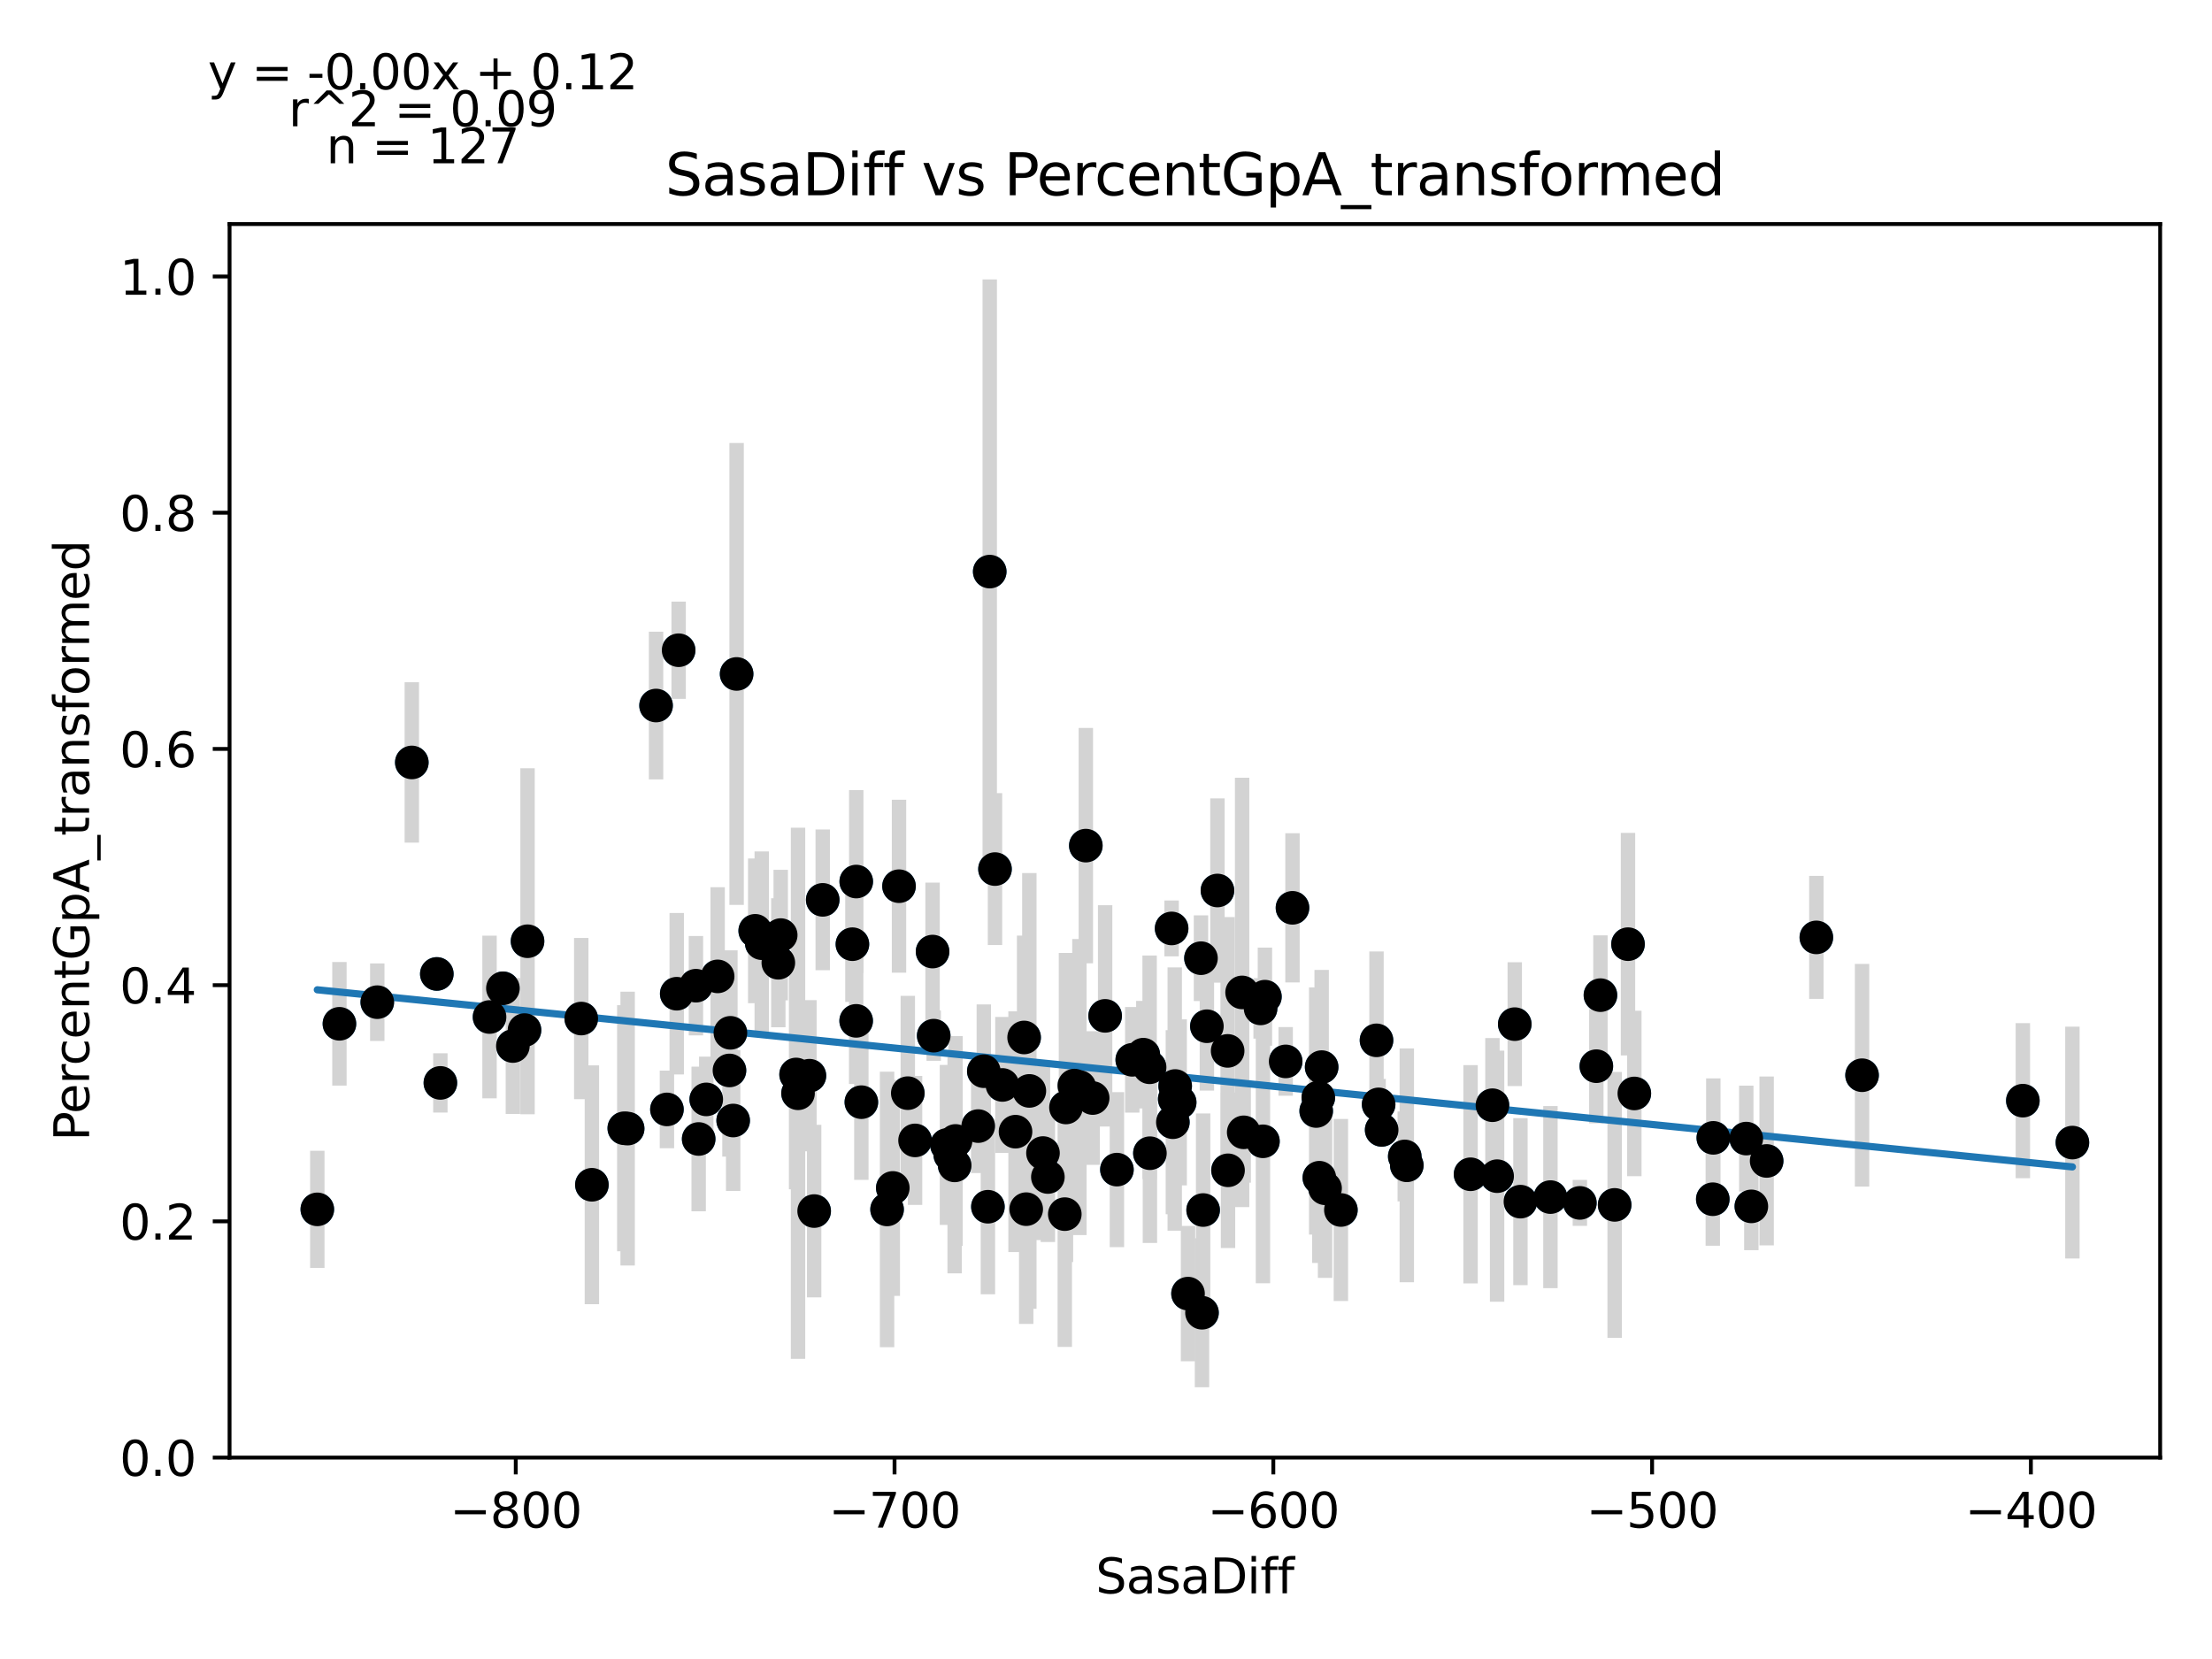 <?xml version="1.0" encoding="utf-8" standalone="no"?>
<!DOCTYPE svg PUBLIC "-//W3C//DTD SVG 1.1//EN"
  "http://www.w3.org/Graphics/SVG/1.1/DTD/svg11.dtd">
<svg xmlns:xlink="http://www.w3.org/1999/xlink" width="460.8pt" height="345.6pt" viewBox="0 0 460.8 345.6" xmlns="http://www.w3.org/2000/svg" version="1.1">
 <defs>
  <style type="text/css">*{stroke-linejoin: round; stroke-linecap: butt}</style>
 </defs>
 <g id="figure_1">
  <g id="patch_1">
   <path d="M 0 345.6 
L 460.8 345.6 
L 460.8 0 
L 0 0 
z
" style="fill: #ffffff"/>
  </g>
  <g id="axes_1">
   <g id="patch_2">
    <path d="M 47.821 303.64 
L 450 303.64 
L 450 46.676 
L 47.821 46.676 
z
" style="fill: #ffffff"/>
   </g>
   <g id="PathCollection_1">
    <defs>
     <path id="m351e129eb7" d="M 0 3 
C 0.796 3 1.559 2.684 2.121 2.121 
C 2.684 1.559 3 0.796 3 0 
C 3 -0.796 2.684 -1.559 2.121 -2.121 
C 1.559 -2.684 0.796 -3 0 -3 
C -0.796 -3 -1.559 -2.684 -2.121 -2.121 
C -2.684 -1.559 -3 -0.796 -3 0 
C -3 0.796 -2.684 1.559 -2.121 2.121 
C -1.559 2.684 -0.796 3 0 3 
z
" style="stroke: #1f77b4"/>
    </defs>
    <g clip-path="url(#pdead897744)">
     <use xlink:href="#m351e129eb7" x="90.997" y="202.889" style="fill: #1f77b4; stroke: #1f77b4"/>
     <use xlink:href="#m351e129eb7" x="101.981" y="211.862" style="fill: #1f77b4; stroke: #1f77b4"/>
     <use xlink:href="#m351e129eb7" x="78.593" y="208.771" style="fill: #1f77b4; stroke: #1f77b4"/>
     <use xlink:href="#m351e129eb7" x="109.264" y="214.586" style="fill: #1f77b4; stroke: #1f77b4"/>
     <use xlink:href="#m351e129eb7" x="66.102" y="251.932" style="fill: #1f77b4; stroke: #1f77b4"/>
     <use xlink:href="#m351e129eb7" x="267.829" y="221.11" style="fill: #1f77b4; stroke: #1f77b4"/>
     <use xlink:href="#m351e129eb7" x="91.739" y="225.589" style="fill: #1f77b4; stroke: #1f77b4"/>
     <use xlink:href="#m351e129eb7" x="138.934" y="231.112" style="fill: #1f77b4; stroke: #1f77b4"/>
     <use xlink:href="#m351e129eb7" x="151.961" y="222.994" style="fill: #1f77b4; stroke: #1f77b4"/>
     <use xlink:href="#m351e129eb7" x="178.356" y="212.663" style="fill: #1f77b4; stroke: #1f77b4"/>
     <use xlink:href="#m351e129eb7" x="258.754" y="206.738" style="fill: #1f77b4; stroke: #1f77b4"/>
     <use xlink:href="#m351e129eb7" x="145.546" y="237.272" style="fill: #1f77b4; stroke: #1f77b4"/>
     <use xlink:href="#m351e129eb7" x="157.327" y="193.906" style="fill: #1f77b4; stroke: #1f77b4"/>
     <use xlink:href="#m351e129eb7" x="263.094" y="237.755" style="fill: #1f77b4; stroke: #1f77b4"/>
     <use xlink:href="#m351e129eb7" x="136.669" y="146.974" style="fill: #1f77b4; stroke: #1f77b4"/>
     <use xlink:href="#m351e129eb7" x="197.956" y="240.556" style="fill: #1f77b4; stroke: #1f77b4"/>
     <use xlink:href="#m351e129eb7" x="178.371" y="183.644" style="fill: #1f77b4; stroke: #1f77b4"/>
     <use xlink:href="#m351e129eb7" x="250.185" y="199.609" style="fill: #1f77b4; stroke: #1f77b4"/>
     <use xlink:href="#m351e129eb7" x="262.605" y="210.069" style="fill: #1f77b4; stroke: #1f77b4"/>
     <use xlink:href="#m351e129eb7" x="364.837" y="251.309" style="fill: #1f77b4; stroke: #1f77b4"/>
     <use xlink:href="#m351e129eb7" x="121.085" y="212.184" style="fill: #1f77b4; stroke: #1f77b4"/>
     <use xlink:href="#m351e129eb7" x="205.8" y="251.384" style="fill: #1f77b4; stroke: #1f77b4"/>
     <use xlink:href="#m351e129eb7" x="203.78" y="234.584" style="fill: #1f77b4; stroke: #1f77b4"/>
     <use xlink:href="#m351e129eb7" x="333.401" y="207.309" style="fill: #1f77b4; stroke: #1f77b4"/>
     <use xlink:href="#m351e129eb7" x="244.717" y="228.953" style="fill: #1f77b4; stroke: #1f77b4"/>
     <use xlink:href="#m351e129eb7" x="152.158" y="215.156" style="fill: #1f77b4; stroke: #1f77b4"/>
     <use xlink:href="#m351e129eb7" x="123.302" y="246.811" style="fill: #1f77b4; stroke: #1f77b4"/>
     <use xlink:href="#m351e129eb7" x="269.249" y="189.116" style="fill: #1f77b4; stroke: #1f77b4"/>
     <use xlink:href="#m351e129eb7" x="213.343" y="216.124" style="fill: #1f77b4; stroke: #1f77b4"/>
     <use xlink:href="#m351e129eb7" x="292.637" y="240.905" style="fill: #1f77b4; stroke: #1f77b4"/>
     <use xlink:href="#m351e129eb7" x="226.197" y="176.158" style="fill: #1f77b4; stroke: #1f77b4"/>
     <use xlink:href="#m351e129eb7" x="194.508" y="215.748" style="fill: #1f77b4; stroke: #1f77b4"/>
     <use xlink:href="#m351e129eb7" x="368.025" y="241.846" style="fill: #1f77b4; stroke: #1f77b4"/>
     <use xlink:href="#m351e129eb7" x="230.221" y="211.622" style="fill: #1f77b4; stroke: #1f77b4"/>
     <use xlink:href="#m351e129eb7" x="147.124" y="229.025" style="fill: #1f77b4; stroke: #1f77b4"/>
     <use xlink:href="#m351e129eb7" x="255.74" y="218.92" style="fill: #1f77b4; stroke: #1f77b4"/>
     <use xlink:href="#m351e129eb7" x="217.273" y="240.2" style="fill: #1f77b4; stroke: #1f77b4"/>
     <use xlink:href="#m351e129eb7" x="187.28" y="184.611" style="fill: #1f77b4; stroke: #1f77b4"/>
     <use xlink:href="#m351e129eb7" x="250.398" y="273.467" style="fill: #1f77b4; stroke: #1f77b4"/>
     <use xlink:href="#m351e129eb7" x="421.398" y="229.287" style="fill: #1f77b4; stroke: #1f77b4"/>
     <use xlink:href="#m351e129eb7" x="221.818" y="252.927" style="fill: #1f77b4; stroke: #1f77b4"/>
     <use xlink:href="#m351e129eb7" x="244.811" y="226.236" style="fill: #1f77b4; stroke: #1f77b4"/>
     <use xlink:href="#m351e129eb7" x="141.372" y="135.455" style="fill: #1f77b4; stroke: #1f77b4"/>
     <use xlink:href="#m351e129eb7" x="239.548" y="240.236" style="fill: #1f77b4; stroke: #1f77b4"/>
     <use xlink:href="#m351e129eb7" x="153.452" y="140.395" style="fill: #1f77b4; stroke: #1f77b4"/>
     <use xlink:href="#m351e129eb7" x="232.675" y="243.653" style="fill: #1f77b4; stroke: #1f77b4"/>
     <use xlink:href="#m351e129eb7" x="208.822" y="226.014" style="fill: #1f77b4; stroke: #1f77b4"/>
     <use xlink:href="#m351e129eb7" x="179.437" y="229.604" style="fill: #1f77b4; stroke: #1f77b4"/>
     <use xlink:href="#m351e129eb7" x="287.824" y="235.381" style="fill: #1f77b4; stroke: #1f77b4"/>
     <use xlink:href="#m351e129eb7" x="130.049" y="235.036" style="fill: #1f77b4; stroke: #1f77b4"/>
     <use xlink:href="#m351e129eb7" x="211.552" y="235.749" style="fill: #1f77b4; stroke: #1f77b4"/>
     <use xlink:href="#m351e129eb7" x="250.635" y="252.072" style="fill: #1f77b4; stroke: #1f77b4"/>
     <use xlink:href="#m351e129eb7" x="223.806" y="226.147" style="fill: #1f77b4; stroke: #1f77b4"/>
     <use xlink:href="#m351e129eb7" x="130.751" y="235.106" style="fill: #1f77b4; stroke: #1f77b4"/>
     <use xlink:href="#m351e129eb7" x="168.618" y="224.09" style="fill: #1f77b4; stroke: #1f77b4"/>
     <use xlink:href="#m351e129eb7" x="253.617" y="185.507" style="fill: #1f77b4; stroke: #1f77b4"/>
     <use xlink:href="#m351e129eb7" x="339.145" y="196.688" style="fill: #1f77b4; stroke: #1f77b4"/>
     <use xlink:href="#m351e129eb7" x="162.637" y="194.796" style="fill: #1f77b4; stroke: #1f77b4"/>
     <use xlink:href="#m351e129eb7" x="255.819" y="243.796" style="fill: #1f77b4; stroke: #1f77b4"/>
     <use xlink:href="#m351e129eb7" x="85.789" y="158.831" style="fill: #1f77b4; stroke: #1f77b4"/>
     <use xlink:href="#m351e129eb7" x="378.378" y="195.276" style="fill: #1f77b4; stroke: #1f77b4"/>
     <use xlink:href="#m351e129eb7" x="171.388" y="187.456" style="fill: #1f77b4; stroke: #1f77b4"/>
     <use xlink:href="#m351e129eb7" x="106.842" y="217.907" style="fill: #1f77b4; stroke: #1f77b4"/>
     <use xlink:href="#m351e129eb7" x="199.053" y="237.679" style="fill: #1f77b4; stroke: #1f77b4"/>
     <use xlink:href="#m351e129eb7" x="259.086" y="235.883" style="fill: #1f77b4; stroke: #1f77b4"/>
     <use xlink:href="#m351e129eb7" x="206.178" y="119.075" style="fill: #1f77b4; stroke: #1f77b4"/>
     <use xlink:href="#m351e129eb7" x="247.486" y="269.486" style="fill: #1f77b4; stroke: #1f77b4"/>
     <use xlink:href="#m351e129eb7" x="244.33" y="233.777" style="fill: #1f77b4; stroke: #1f77b4"/>
     <use xlink:href="#m351e129eb7" x="189.111" y="227.726" style="fill: #1f77b4; stroke: #1f77b4"/>
     <use xlink:href="#m351e129eb7" x="177.574" y="196.693" style="fill: #1f77b4; stroke: #1f77b4"/>
     <use xlink:href="#m351e129eb7" x="235.871" y="220.778" style="fill: #1f77b4; stroke: #1f77b4"/>
     <use xlink:href="#m351e129eb7" x="204.947" y="223.151" style="fill: #1f77b4; stroke: #1f77b4"/>
     <use xlink:href="#m351e129eb7" x="274.63" y="228.632" style="fill: #1f77b4; stroke: #1f77b4"/>
     <use xlink:href="#m351e129eb7" x="238.175" y="219.708" style="fill: #1f77b4; stroke: #1f77b4"/>
     <use xlink:href="#m351e129eb7" x="227.625" y="228.742" style="fill: #1f77b4; stroke: #1f77b4"/>
     <use xlink:href="#m351e129eb7" x="166.243" y="227.751" style="fill: #1f77b4; stroke: #1f77b4"/>
     <use xlink:href="#m351e129eb7" x="276.035" y="247.539" style="fill: #1f77b4; stroke: #1f77b4"/>
     <use xlink:href="#m351e129eb7" x="387.902" y="223.99" style="fill: #1f77b4; stroke: #1f77b4"/>
     <use xlink:href="#m351e129eb7" x="190.626" y="237.568" style="fill: #1f77b4; stroke: #1f77b4"/>
     <use xlink:href="#m351e129eb7" x="239.485" y="222.334" style="fill: #1f77b4; stroke: #1f77b4"/>
     <use xlink:href="#m351e129eb7" x="158.684" y="196.483" style="fill: #1f77b4; stroke: #1f77b4"/>
     <use xlink:href="#m351e129eb7" x="332.548" y="222.107" style="fill: #1f77b4; stroke: #1f77b4"/>
     <use xlink:href="#m351e129eb7" x="244.07" y="193.41" style="fill: #1f77b4; stroke: #1f77b4"/>
     <use xlink:href="#m351e129eb7" x="286.751" y="216.72" style="fill: #1f77b4; stroke: #1f77b4"/>
     <use xlink:href="#m351e129eb7" x="207.275" y="181.046" style="fill: #1f77b4; stroke: #1f77b4"/>
     <use xlink:href="#m351e129eb7" x="70.71" y="213.277" style="fill: #1f77b4; stroke: #1f77b4"/>
     <use xlink:href="#m351e129eb7" x="356.805" y="249.82" style="fill: #1f77b4; stroke: #1f77b4"/>
     <use xlink:href="#m351e129eb7" x="224.864" y="226.449" style="fill: #1f77b4; stroke: #1f77b4"/>
     <use xlink:href="#m351e129eb7" x="194.271" y="198.228" style="fill: #1f77b4; stroke: #1f77b4"/>
     <use xlink:href="#m351e129eb7" x="311.875" y="245.018" style="fill: #1f77b4; stroke: #1f77b4"/>
     <use xlink:href="#m351e129eb7" x="184.794" y="251.948" style="fill: #1f77b4; stroke: #1f77b4"/>
     <use xlink:href="#m351e129eb7" x="104.767" y="205.876" style="fill: #1f77b4; stroke: #1f77b4"/>
     <use xlink:href="#m351e129eb7" x="306.343" y="244.621" style="fill: #1f77b4; stroke: #1f77b4"/>
     <use xlink:href="#m351e129eb7" x="169.605" y="252.287" style="fill: #1f77b4; stroke: #1f77b4"/>
     <use xlink:href="#m351e129eb7" x="316.735" y="250.327" style="fill: #1f77b4; stroke: #1f77b4"/>
     <use xlink:href="#m351e129eb7" x="315.552" y="213.348" style="fill: #1f77b4; stroke: #1f77b4"/>
     <use xlink:href="#m351e129eb7" x="336.36" y="251.001" style="fill: #1f77b4; stroke: #1f77b4"/>
     <use xlink:href="#m351e129eb7" x="251.416" y="213.785" style="fill: #1f77b4; stroke: #1f77b4"/>
     <use xlink:href="#m351e129eb7" x="149.499" y="203.4" style="fill: #1f77b4; stroke: #1f77b4"/>
     <use xlink:href="#m351e129eb7" x="198.872" y="242.773" style="fill: #1f77b4; stroke: #1f77b4"/>
     <use xlink:href="#m351e129eb7" x="356.915" y="237.036" style="fill: #1f77b4; stroke: #1f77b4"/>
     <use xlink:href="#m351e129eb7" x="279.333" y="252.063" style="fill: #1f77b4; stroke: #1f77b4"/>
     <use xlink:href="#m351e129eb7" x="431.719" y="238.02" style="fill: #1f77b4; stroke: #1f77b4"/>
     <use xlink:href="#m351e129eb7" x="363.78" y="237.188" style="fill: #1f77b4; stroke: #1f77b4"/>
     <use xlink:href="#m351e129eb7" x="214.432" y="227.258" style="fill: #1f77b4; stroke: #1f77b4"/>
     <use xlink:href="#m351e129eb7" x="329.116" y="250.588" style="fill: #1f77b4; stroke: #1f77b4"/>
     <use xlink:href="#m351e129eb7" x="274.844" y="245.342" style="fill: #1f77b4; stroke: #1f77b4"/>
     <use xlink:href="#m351e129eb7" x="340.463" y="227.786" style="fill: #1f77b4; stroke: #1f77b4"/>
     <use xlink:href="#m351e129eb7" x="197.27" y="238.515" style="fill: #1f77b4; stroke: #1f77b4"/>
     <use xlink:href="#m351e129eb7" x="222.062" y="230.707" style="fill: #1f77b4; stroke: #1f77b4"/>
     <use xlink:href="#m351e129eb7" x="322.985" y="249.376" style="fill: #1f77b4; stroke: #1f77b4"/>
     <use xlink:href="#m351e129eb7" x="140.977" y="207.01" style="fill: #1f77b4; stroke: #1f77b4"/>
     <use xlink:href="#m351e129eb7" x="263.505" y="207.625" style="fill: #1f77b4; stroke: #1f77b4"/>
     <use xlink:href="#m351e129eb7" x="185.986" y="247.469" style="fill: #1f77b4; stroke: #1f77b4"/>
     <use xlink:href="#m351e129eb7" x="293.063" y="242.757" style="fill: #1f77b4; stroke: #1f77b4"/>
     <use xlink:href="#m351e129eb7" x="144.978" y="205.34" style="fill: #1f77b4; stroke: #1f77b4"/>
     <use xlink:href="#m351e129eb7" x="218.291" y="245.192" style="fill: #1f77b4; stroke: #1f77b4"/>
     <use xlink:href="#m351e129eb7" x="152.734" y="233.424" style="fill: #1f77b4; stroke: #1f77b4"/>
     <use xlink:href="#m351e129eb7" x="165.841" y="223.835" style="fill: #1f77b4; stroke: #1f77b4"/>
     <use xlink:href="#m351e129eb7" x="109.896" y="196.078" style="fill: #1f77b4; stroke: #1f77b4"/>
     <use xlink:href="#m351e129eb7" x="245.75" y="229.645" style="fill: #1f77b4; stroke: #1f77b4"/>
     <use xlink:href="#m351e129eb7" x="275.325" y="222.3" style="fill: #1f77b4; stroke: #1f77b4"/>
     <use xlink:href="#m351e129eb7" x="213.777" y="251.89" style="fill: #1f77b4; stroke: #1f77b4"/>
     <use xlink:href="#m351e129eb7" x="162.14" y="200.559" style="fill: #1f77b4; stroke: #1f77b4"/>
     <use xlink:href="#m351e129eb7" x="274.189" y="231.443" style="fill: #1f77b4; stroke: #1f77b4"/>
     <use xlink:href="#m351e129eb7" x="287.193" y="230.063" style="fill: #1f77b4; stroke: #1f77b4"/>
     <use xlink:href="#m351e129eb7" x="310.904" y="230.238" style="fill: #1f77b4; stroke: #1f77b4"/>
    </g>
   </g>
   <g id="matplotlib.axis_1">
    <g id="xtick_1">
     <g id="line2d_1">
      <defs>
       <path id="mf6332bc95f" d="M 0 0 
L 0 3.5 
" style="stroke: #000000; stroke-width: 0.8"/>
      </defs>
      <g>
       <use xlink:href="#mf6332bc95f" x="107.442" y="303.64" style="stroke: #000000; stroke-width: 0.8"/>
      </g>
     </g>
     <g id="text_1">
      <!-- −800 -->
      <g transform="translate(93.708 318.238)scale(0.1 -0.1)">
       <defs>
        <path id="DejaVuSans-2212" d="M 678 2272 
L 4684 2272 
L 4684 1741 
L 678 1741 
L 678 2272 
z
" transform="scale(0.016)"/>
        <path id="DejaVuSans-38" d="M 2034 2216 
Q 1584 2216 1326 1975 
Q 1069 1734 1069 1313 
Q 1069 891 1326 650 
Q 1584 409 2034 409 
Q 2484 409 2743 651 
Q 3003 894 3003 1313 
Q 3003 1734 2745 1975 
Q 2488 2216 2034 2216 
z
M 1403 2484 
Q 997 2584 770 2862 
Q 544 3141 544 3541 
Q 544 4100 942 4425 
Q 1341 4750 2034 4750 
Q 2731 4750 3128 4425 
Q 3525 4100 3525 3541 
Q 3525 3141 3298 2862 
Q 3072 2584 2669 2484 
Q 3125 2378 3379 2068 
Q 3634 1759 3634 1313 
Q 3634 634 3220 271 
Q 2806 -91 2034 -91 
Q 1263 -91 848 271 
Q 434 634 434 1313 
Q 434 1759 690 2068 
Q 947 2378 1403 2484 
z
M 1172 3481 
Q 1172 3119 1398 2916 
Q 1625 2713 2034 2713 
Q 2441 2713 2670 2916 
Q 2900 3119 2900 3481 
Q 2900 3844 2670 4047 
Q 2441 4250 2034 4250 
Q 1625 4250 1398 4047 
Q 1172 3844 1172 3481 
z
" transform="scale(0.016)"/>
        <path id="DejaVuSans-30" d="M 2034 4250 
Q 1547 4250 1301 3770 
Q 1056 3291 1056 2328 
Q 1056 1369 1301 889 
Q 1547 409 2034 409 
Q 2525 409 2770 889 
Q 3016 1369 3016 2328 
Q 3016 3291 2770 3770 
Q 2525 4250 2034 4250 
z
M 2034 4750 
Q 2819 4750 3233 4129 
Q 3647 3509 3647 2328 
Q 3647 1150 3233 529 
Q 2819 -91 2034 -91 
Q 1250 -91 836 529 
Q 422 1150 422 2328 
Q 422 3509 836 4129 
Q 1250 4750 2034 4750 
z
" transform="scale(0.016)"/>
       </defs>
       <use xlink:href="#DejaVuSans-2212"/>
       <use xlink:href="#DejaVuSans-38" x="83.789"/>
       <use xlink:href="#DejaVuSans-30" x="147.412"/>
       <use xlink:href="#DejaVuSans-30" x="211.035"/>
      </g>
     </g>
    </g>
    <g id="xtick_2">
     <g id="line2d_2">
      <g>
       <use xlink:href="#mf6332bc95f" x="186.349" y="303.64" style="stroke: #000000; stroke-width: 0.8"/>
      </g>
     </g>
     <g id="text_2">
      <!-- −700 -->
      <g transform="translate(172.615 318.238)scale(0.1 -0.1)">
       <defs>
        <path id="DejaVuSans-37" d="M 525 4666 
L 3525 4666 
L 3525 4397 
L 1831 0 
L 1172 0 
L 2766 4134 
L 525 4134 
L 525 4666 
z
" transform="scale(0.016)"/>
       </defs>
       <use xlink:href="#DejaVuSans-2212"/>
       <use xlink:href="#DejaVuSans-37" x="83.789"/>
       <use xlink:href="#DejaVuSans-30" x="147.412"/>
       <use xlink:href="#DejaVuSans-30" x="211.035"/>
      </g>
     </g>
    </g>
    <g id="xtick_3">
     <g id="line2d_3">
      <g>
       <use xlink:href="#mf6332bc95f" x="265.256" y="303.64" style="stroke: #000000; stroke-width: 0.8"/>
      </g>
     </g>
     <g id="text_3">
      <!-- −600 -->
      <g transform="translate(251.523 318.238)scale(0.1 -0.1)">
       <defs>
        <path id="DejaVuSans-36" d="M 2113 2584 
Q 1688 2584 1439 2293 
Q 1191 2003 1191 1497 
Q 1191 994 1439 701 
Q 1688 409 2113 409 
Q 2538 409 2786 701 
Q 3034 994 3034 1497 
Q 3034 2003 2786 2293 
Q 2538 2584 2113 2584 
z
M 3366 4563 
L 3366 3988 
Q 3128 4100 2886 4159 
Q 2644 4219 2406 4219 
Q 1781 4219 1451 3797 
Q 1122 3375 1075 2522 
Q 1259 2794 1537 2939 
Q 1816 3084 2150 3084 
Q 2853 3084 3261 2657 
Q 3669 2231 3669 1497 
Q 3669 778 3244 343 
Q 2819 -91 2113 -91 
Q 1303 -91 875 529 
Q 447 1150 447 2328 
Q 447 3434 972 4092 
Q 1497 4750 2381 4750 
Q 2619 4750 2861 4703 
Q 3103 4656 3366 4563 
z
" transform="scale(0.016)"/>
       </defs>
       <use xlink:href="#DejaVuSans-2212"/>
       <use xlink:href="#DejaVuSans-36" x="83.789"/>
       <use xlink:href="#DejaVuSans-30" x="147.412"/>
       <use xlink:href="#DejaVuSans-30" x="211.035"/>
      </g>
     </g>
    </g>
    <g id="xtick_4">
     <g id="line2d_4">
      <g>
       <use xlink:href="#mf6332bc95f" x="344.164" y="303.64" style="stroke: #000000; stroke-width: 0.8"/>
      </g>
     </g>
     <g id="text_4">
      <!-- −500 -->
      <g transform="translate(330.43 318.238)scale(0.1 -0.1)">
       <defs>
        <path id="DejaVuSans-35" d="M 691 4666 
L 3169 4666 
L 3169 4134 
L 1269 4134 
L 1269 2991 
Q 1406 3038 1543 3061 
Q 1681 3084 1819 3084 
Q 2600 3084 3056 2656 
Q 3513 2228 3513 1497 
Q 3513 744 3044 326 
Q 2575 -91 1722 -91 
Q 1428 -91 1123 -41 
Q 819 9 494 109 
L 494 744 
Q 775 591 1075 516 
Q 1375 441 1709 441 
Q 2250 441 2565 725 
Q 2881 1009 2881 1497 
Q 2881 1984 2565 2268 
Q 2250 2553 1709 2553 
Q 1456 2553 1204 2497 
Q 953 2441 691 2322 
L 691 4666 
z
" transform="scale(0.016)"/>
       </defs>
       <use xlink:href="#DejaVuSans-2212"/>
       <use xlink:href="#DejaVuSans-35" x="83.789"/>
       <use xlink:href="#DejaVuSans-30" x="147.412"/>
       <use xlink:href="#DejaVuSans-30" x="211.035"/>
      </g>
     </g>
    </g>
    <g id="xtick_5">
     <g id="line2d_5">
      <g>
       <use xlink:href="#mf6332bc95f" x="423.071" y="303.64" style="stroke: #000000; stroke-width: 0.8"/>
      </g>
     </g>
     <g id="text_5">
      <!-- −400 -->
      <g transform="translate(409.337 318.238)scale(0.1 -0.1)">
       <defs>
        <path id="DejaVuSans-34" d="M 2419 4116 
L 825 1625 
L 2419 1625 
L 2419 4116 
z
M 2253 4666 
L 3047 4666 
L 3047 1625 
L 3713 1625 
L 3713 1100 
L 3047 1100 
L 3047 0 
L 2419 0 
L 2419 1100 
L 313 1100 
L 313 1709 
L 2253 4666 
z
" transform="scale(0.016)"/>
       </defs>
       <use xlink:href="#DejaVuSans-2212"/>
       <use xlink:href="#DejaVuSans-34" x="83.789"/>
       <use xlink:href="#DejaVuSans-30" x="147.412"/>
       <use xlink:href="#DejaVuSans-30" x="211.035"/>
      </g>
     </g>
    </g>
    <g id="text_6">
     <!-- SasaDiff -->
     <g transform="translate(228.244 331.917)scale(0.1 -0.1)">
      <defs>
       <path id="DejaVuSans-53" d="M 3425 4513 
L 3425 3897 
Q 3066 4069 2747 4153 
Q 2428 4238 2131 4238 
Q 1616 4238 1336 4038 
Q 1056 3838 1056 3469 
Q 1056 3159 1242 3001 
Q 1428 2844 1947 2747 
L 2328 2669 
Q 3034 2534 3370 2195 
Q 3706 1856 3706 1288 
Q 3706 609 3251 259 
Q 2797 -91 1919 -91 
Q 1588 -91 1214 -16 
Q 841 59 441 206 
L 441 856 
Q 825 641 1194 531 
Q 1563 422 1919 422 
Q 2459 422 2753 634 
Q 3047 847 3047 1241 
Q 3047 1584 2836 1778 
Q 2625 1972 2144 2069 
L 1759 2144 
Q 1053 2284 737 2584 
Q 422 2884 422 3419 
Q 422 4038 858 4394 
Q 1294 4750 2059 4750 
Q 2388 4750 2728 4690 
Q 3069 4631 3425 4513 
z
" transform="scale(0.016)"/>
       <path id="DejaVuSans-61" d="M 2194 1759 
Q 1497 1759 1228 1600 
Q 959 1441 959 1056 
Q 959 750 1161 570 
Q 1363 391 1709 391 
Q 2188 391 2477 730 
Q 2766 1069 2766 1631 
L 2766 1759 
L 2194 1759 
z
M 3341 1997 
L 3341 0 
L 2766 0 
L 2766 531 
Q 2569 213 2275 61 
Q 1981 -91 1556 -91 
Q 1019 -91 701 211 
Q 384 513 384 1019 
Q 384 1609 779 1909 
Q 1175 2209 1959 2209 
L 2766 2209 
L 2766 2266 
Q 2766 2663 2505 2880 
Q 2244 3097 1772 3097 
Q 1472 3097 1187 3025 
Q 903 2953 641 2809 
L 641 3341 
Q 956 3463 1253 3523 
Q 1550 3584 1831 3584 
Q 2591 3584 2966 3190 
Q 3341 2797 3341 1997 
z
" transform="scale(0.016)"/>
       <path id="DejaVuSans-73" d="M 2834 3397 
L 2834 2853 
Q 2591 2978 2328 3040 
Q 2066 3103 1784 3103 
Q 1356 3103 1142 2972 
Q 928 2841 928 2578 
Q 928 2378 1081 2264 
Q 1234 2150 1697 2047 
L 1894 2003 
Q 2506 1872 2764 1633 
Q 3022 1394 3022 966 
Q 3022 478 2636 193 
Q 2250 -91 1575 -91 
Q 1294 -91 989 -36 
Q 684 19 347 128 
L 347 722 
Q 666 556 975 473 
Q 1284 391 1588 391 
Q 1994 391 2212 530 
Q 2431 669 2431 922 
Q 2431 1156 2273 1281 
Q 2116 1406 1581 1522 
L 1381 1569 
Q 847 1681 609 1914 
Q 372 2147 372 2553 
Q 372 3047 722 3315 
Q 1072 3584 1716 3584 
Q 2034 3584 2315 3537 
Q 2597 3491 2834 3397 
z
" transform="scale(0.016)"/>
       <path id="DejaVuSans-44" d="M 1259 4147 
L 1259 519 
L 2022 519 
Q 2988 519 3436 956 
Q 3884 1394 3884 2338 
Q 3884 3275 3436 3711 
Q 2988 4147 2022 4147 
L 1259 4147 
z
M 628 4666 
L 1925 4666 
Q 3281 4666 3915 4102 
Q 4550 3538 4550 2338 
Q 4550 1131 3912 565 
Q 3275 0 1925 0 
L 628 0 
L 628 4666 
z
" transform="scale(0.016)"/>
       <path id="DejaVuSans-69" d="M 603 3500 
L 1178 3500 
L 1178 0 
L 603 0 
L 603 3500 
z
M 603 4863 
L 1178 4863 
L 1178 4134 
L 603 4134 
L 603 4863 
z
" transform="scale(0.016)"/>
       <path id="DejaVuSans-66" d="M 2375 4863 
L 2375 4384 
L 1825 4384 
Q 1516 4384 1395 4259 
Q 1275 4134 1275 3809 
L 1275 3500 
L 2222 3500 
L 2222 3053 
L 1275 3053 
L 1275 0 
L 697 0 
L 697 3053 
L 147 3053 
L 147 3500 
L 697 3500 
L 697 3744 
Q 697 4328 969 4595 
Q 1241 4863 1831 4863 
L 2375 4863 
z
" transform="scale(0.016)"/>
      </defs>
      <use xlink:href="#DejaVuSans-53"/>
      <use xlink:href="#DejaVuSans-61" x="63.477"/>
      <use xlink:href="#DejaVuSans-73" x="124.756"/>
      <use xlink:href="#DejaVuSans-61" x="176.855"/>
      <use xlink:href="#DejaVuSans-44" x="238.135"/>
      <use xlink:href="#DejaVuSans-69" x="315.137"/>
      <use xlink:href="#DejaVuSans-66" x="342.92"/>
      <use xlink:href="#DejaVuSans-66" x="378.125"/>
     </g>
    </g>
   </g>
   <g id="matplotlib.axis_2">
    <g id="ytick_1">
     <g id="line2d_6">
      <defs>
       <path id="mc1524af84f" d="M 0 0 
L -3.5 0 
" style="stroke: #000000; stroke-width: 0.8"/>
      </defs>
      <g>
       <use xlink:href="#mc1524af84f" x="47.821" y="303.64" style="stroke: #000000; stroke-width: 0.8"/>
      </g>
     </g>
     <g id="text_7">
      <!-- 0.0 -->
      <g transform="translate(24.918 307.439)scale(0.1 -0.1)">
       <defs>
        <path id="DejaVuSans-2e" d="M 684 794 
L 1344 794 
L 1344 0 
L 684 0 
L 684 794 
z
" transform="scale(0.016)"/>
       </defs>
       <use xlink:href="#DejaVuSans-30"/>
       <use xlink:href="#DejaVuSans-2e" x="63.623"/>
       <use xlink:href="#DejaVuSans-30" x="95.41"/>
      </g>
     </g>
    </g>
    <g id="ytick_2">
     <g id="line2d_7">
      <g>
       <use xlink:href="#mc1524af84f" x="47.821" y="254.432" style="stroke: #000000; stroke-width: 0.8"/>
      </g>
     </g>
     <g id="text_8">
      <!-- 0.2 -->
      <g transform="translate(24.918 258.231)scale(0.1 -0.1)">
       <defs>
        <path id="DejaVuSans-32" d="M 1228 531 
L 3431 531 
L 3431 0 
L 469 0 
L 469 531 
Q 828 903 1448 1529 
Q 2069 2156 2228 2338 
Q 2531 2678 2651 2914 
Q 2772 3150 2772 3378 
Q 2772 3750 2511 3984 
Q 2250 4219 1831 4219 
Q 1534 4219 1204 4116 
Q 875 4013 500 3803 
L 500 4441 
Q 881 4594 1212 4672 
Q 1544 4750 1819 4750 
Q 2544 4750 2975 4387 
Q 3406 4025 3406 3419 
Q 3406 3131 3298 2873 
Q 3191 2616 2906 2266 
Q 2828 2175 2409 1742 
Q 1991 1309 1228 531 
z
" transform="scale(0.016)"/>
       </defs>
       <use xlink:href="#DejaVuSans-30"/>
       <use xlink:href="#DejaVuSans-2e" x="63.623"/>
       <use xlink:href="#DejaVuSans-32" x="95.41"/>
      </g>
     </g>
    </g>
    <g id="ytick_3">
     <g id="line2d_8">
      <g>
       <use xlink:href="#mc1524af84f" x="47.821" y="205.223" style="stroke: #000000; stroke-width: 0.8"/>
      </g>
     </g>
     <g id="text_9">
      <!-- 0.4 -->
      <g transform="translate(24.918 209.023)scale(0.1 -0.1)">
       <use xlink:href="#DejaVuSans-30"/>
       <use xlink:href="#DejaVuSans-2e" x="63.623"/>
       <use xlink:href="#DejaVuSans-34" x="95.41"/>
      </g>
     </g>
    </g>
    <g id="ytick_4">
     <g id="line2d_9">
      <g>
       <use xlink:href="#mc1524af84f" x="47.821" y="156.015" style="stroke: #000000; stroke-width: 0.8"/>
      </g>
     </g>
     <g id="text_10">
      <!-- 0.6 -->
      <g transform="translate(24.918 159.814)scale(0.1 -0.1)">
       <use xlink:href="#DejaVuSans-30"/>
       <use xlink:href="#DejaVuSans-2e" x="63.623"/>
       <use xlink:href="#DejaVuSans-36" x="95.41"/>
      </g>
     </g>
    </g>
    <g id="ytick_5">
     <g id="line2d_10">
      <g>
       <use xlink:href="#mc1524af84f" x="47.821" y="106.807" style="stroke: #000000; stroke-width: 0.8"/>
      </g>
     </g>
     <g id="text_11">
      <!-- 0.8 -->
      <g transform="translate(24.918 110.606)scale(0.1 -0.1)">
       <use xlink:href="#DejaVuSans-30"/>
       <use xlink:href="#DejaVuSans-2e" x="63.623"/>
       <use xlink:href="#DejaVuSans-38" x="95.41"/>
      </g>
     </g>
    </g>
    <g id="ytick_6">
     <g id="line2d_11">
      <g>
       <use xlink:href="#mc1524af84f" x="47.821" y="57.599" style="stroke: #000000; stroke-width: 0.8"/>
      </g>
     </g>
     <g id="text_12">
      <!-- 1.0 -->
      <g transform="translate(24.918 61.398)scale(0.1 -0.1)">
       <defs>
        <path id="DejaVuSans-31" d="M 794 531 
L 1825 531 
L 1825 4091 
L 703 3866 
L 703 4441 
L 1819 4666 
L 2450 4666 
L 2450 531 
L 3481 531 
L 3481 0 
L 794 0 
L 794 531 
z
" transform="scale(0.016)"/>
       </defs>
       <use xlink:href="#DejaVuSans-31"/>
       <use xlink:href="#DejaVuSans-2e" x="63.623"/>
       <use xlink:href="#DejaVuSans-30" x="95.41"/>
      </g>
     </g>
    </g>
    <g id="text_13">
     <!-- PercentGpA_transformed -->
     <g transform="translate(18.56 237.696)rotate(-90)scale(0.1 -0.1)">
      <defs>
       <path id="DejaVuSans-50" d="M 1259 4147 
L 1259 2394 
L 2053 2394 
Q 2494 2394 2734 2622 
Q 2975 2850 2975 3272 
Q 2975 3691 2734 3919 
Q 2494 4147 2053 4147 
L 1259 4147 
z
M 628 4666 
L 2053 4666 
Q 2838 4666 3239 4311 
Q 3641 3956 3641 3272 
Q 3641 2581 3239 2228 
Q 2838 1875 2053 1875 
L 1259 1875 
L 1259 0 
L 628 0 
L 628 4666 
z
" transform="scale(0.016)"/>
       <path id="DejaVuSans-65" d="M 3597 1894 
L 3597 1613 
L 953 1613 
Q 991 1019 1311 708 
Q 1631 397 2203 397 
Q 2534 397 2845 478 
Q 3156 559 3463 722 
L 3463 178 
Q 3153 47 2828 -22 
Q 2503 -91 2169 -91 
Q 1331 -91 842 396 
Q 353 884 353 1716 
Q 353 2575 817 3079 
Q 1281 3584 2069 3584 
Q 2775 3584 3186 3129 
Q 3597 2675 3597 1894 
z
M 3022 2063 
Q 3016 2534 2758 2815 
Q 2500 3097 2075 3097 
Q 1594 3097 1305 2825 
Q 1016 2553 972 2059 
L 3022 2063 
z
" transform="scale(0.016)"/>
       <path id="DejaVuSans-72" d="M 2631 2963 
Q 2534 3019 2420 3045 
Q 2306 3072 2169 3072 
Q 1681 3072 1420 2755 
Q 1159 2438 1159 1844 
L 1159 0 
L 581 0 
L 581 3500 
L 1159 3500 
L 1159 2956 
Q 1341 3275 1631 3429 
Q 1922 3584 2338 3584 
Q 2397 3584 2469 3576 
Q 2541 3569 2628 3553 
L 2631 2963 
z
" transform="scale(0.016)"/>
       <path id="DejaVuSans-63" d="M 3122 3366 
L 3122 2828 
Q 2878 2963 2633 3030 
Q 2388 3097 2138 3097 
Q 1578 3097 1268 2742 
Q 959 2388 959 1747 
Q 959 1106 1268 751 
Q 1578 397 2138 397 
Q 2388 397 2633 464 
Q 2878 531 3122 666 
L 3122 134 
Q 2881 22 2623 -34 
Q 2366 -91 2075 -91 
Q 1284 -91 818 406 
Q 353 903 353 1747 
Q 353 2603 823 3093 
Q 1294 3584 2113 3584 
Q 2378 3584 2631 3529 
Q 2884 3475 3122 3366 
z
" transform="scale(0.016)"/>
       <path id="DejaVuSans-6e" d="M 3513 2113 
L 3513 0 
L 2938 0 
L 2938 2094 
Q 2938 2591 2744 2837 
Q 2550 3084 2163 3084 
Q 1697 3084 1428 2787 
Q 1159 2491 1159 1978 
L 1159 0 
L 581 0 
L 581 3500 
L 1159 3500 
L 1159 2956 
Q 1366 3272 1645 3428 
Q 1925 3584 2291 3584 
Q 2894 3584 3203 3211 
Q 3513 2838 3513 2113 
z
" transform="scale(0.016)"/>
       <path id="DejaVuSans-74" d="M 1172 4494 
L 1172 3500 
L 2356 3500 
L 2356 3053 
L 1172 3053 
L 1172 1153 
Q 1172 725 1289 603 
Q 1406 481 1766 481 
L 2356 481 
L 2356 0 
L 1766 0 
Q 1100 0 847 248 
Q 594 497 594 1153 
L 594 3053 
L 172 3053 
L 172 3500 
L 594 3500 
L 594 4494 
L 1172 4494 
z
" transform="scale(0.016)"/>
       <path id="DejaVuSans-47" d="M 3809 666 
L 3809 1919 
L 2778 1919 
L 2778 2438 
L 4434 2438 
L 4434 434 
Q 4069 175 3628 42 
Q 3188 -91 2688 -91 
Q 1594 -91 976 548 
Q 359 1188 359 2328 
Q 359 3472 976 4111 
Q 1594 4750 2688 4750 
Q 3144 4750 3555 4637 
Q 3966 4525 4313 4306 
L 4313 3634 
Q 3963 3931 3569 4081 
Q 3175 4231 2741 4231 
Q 1884 4231 1454 3753 
Q 1025 3275 1025 2328 
Q 1025 1384 1454 906 
Q 1884 428 2741 428 
Q 3075 428 3337 486 
Q 3600 544 3809 666 
z
" transform="scale(0.016)"/>
       <path id="DejaVuSans-70" d="M 1159 525 
L 1159 -1331 
L 581 -1331 
L 581 3500 
L 1159 3500 
L 1159 2969 
Q 1341 3281 1617 3432 
Q 1894 3584 2278 3584 
Q 2916 3584 3314 3078 
Q 3713 2572 3713 1747 
Q 3713 922 3314 415 
Q 2916 -91 2278 -91 
Q 1894 -91 1617 61 
Q 1341 213 1159 525 
z
M 3116 1747 
Q 3116 2381 2855 2742 
Q 2594 3103 2138 3103 
Q 1681 3103 1420 2742 
Q 1159 2381 1159 1747 
Q 1159 1113 1420 752 
Q 1681 391 2138 391 
Q 2594 391 2855 752 
Q 3116 1113 3116 1747 
z
" transform="scale(0.016)"/>
       <path id="DejaVuSans-41" d="M 2188 4044 
L 1331 1722 
L 3047 1722 
L 2188 4044 
z
M 1831 4666 
L 2547 4666 
L 4325 0 
L 3669 0 
L 3244 1197 
L 1141 1197 
L 716 0 
L 50 0 
L 1831 4666 
z
" transform="scale(0.016)"/>
       <path id="DejaVuSans-5f" d="M 3263 -1063 
L 3263 -1509 
L -63 -1509 
L -63 -1063 
L 3263 -1063 
z
" transform="scale(0.016)"/>
       <path id="DejaVuSans-6f" d="M 1959 3097 
Q 1497 3097 1228 2736 
Q 959 2375 959 1747 
Q 959 1119 1226 758 
Q 1494 397 1959 397 
Q 2419 397 2687 759 
Q 2956 1122 2956 1747 
Q 2956 2369 2687 2733 
Q 2419 3097 1959 3097 
z
M 1959 3584 
Q 2709 3584 3137 3096 
Q 3566 2609 3566 1747 
Q 3566 888 3137 398 
Q 2709 -91 1959 -91 
Q 1206 -91 779 398 
Q 353 888 353 1747 
Q 353 2609 779 3096 
Q 1206 3584 1959 3584 
z
" transform="scale(0.016)"/>
       <path id="DejaVuSans-6d" d="M 3328 2828 
Q 3544 3216 3844 3400 
Q 4144 3584 4550 3584 
Q 5097 3584 5394 3201 
Q 5691 2819 5691 2113 
L 5691 0 
L 5113 0 
L 5113 2094 
Q 5113 2597 4934 2840 
Q 4756 3084 4391 3084 
Q 3944 3084 3684 2787 
Q 3425 2491 3425 1978 
L 3425 0 
L 2847 0 
L 2847 2094 
Q 2847 2600 2669 2842 
Q 2491 3084 2119 3084 
Q 1678 3084 1418 2786 
Q 1159 2488 1159 1978 
L 1159 0 
L 581 0 
L 581 3500 
L 1159 3500 
L 1159 2956 
Q 1356 3278 1631 3431 
Q 1906 3584 2284 3584 
Q 2666 3584 2933 3390 
Q 3200 3197 3328 2828 
z
" transform="scale(0.016)"/>
       <path id="DejaVuSans-64" d="M 2906 2969 
L 2906 4863 
L 3481 4863 
L 3481 0 
L 2906 0 
L 2906 525 
Q 2725 213 2448 61 
Q 2172 -91 1784 -91 
Q 1150 -91 751 415 
Q 353 922 353 1747 
Q 353 2572 751 3078 
Q 1150 3584 1784 3584 
Q 2172 3584 2448 3432 
Q 2725 3281 2906 2969 
z
M 947 1747 
Q 947 1113 1208 752 
Q 1469 391 1925 391 
Q 2381 391 2643 752 
Q 2906 1113 2906 1747 
Q 2906 2381 2643 2742 
Q 2381 3103 1925 3103 
Q 1469 3103 1208 2742 
Q 947 2381 947 1747 
z
" transform="scale(0.016)"/>
      </defs>
      <use xlink:href="#DejaVuSans-50"/>
      <use xlink:href="#DejaVuSans-65" x="56.678"/>
      <use xlink:href="#DejaVuSans-72" x="118.201"/>
      <use xlink:href="#DejaVuSans-63" x="157.064"/>
      <use xlink:href="#DejaVuSans-65" x="212.045"/>
      <use xlink:href="#DejaVuSans-6e" x="273.568"/>
      <use xlink:href="#DejaVuSans-74" x="336.947"/>
      <use xlink:href="#DejaVuSans-47" x="376.156"/>
      <use xlink:href="#DejaVuSans-70" x="453.646"/>
      <use xlink:href="#DejaVuSans-41" x="517.123"/>
      <use xlink:href="#DejaVuSans-5f" x="585.531"/>
      <use xlink:href="#DejaVuSans-74" x="635.531"/>
      <use xlink:href="#DejaVuSans-72" x="674.74"/>
      <use xlink:href="#DejaVuSans-61" x="715.854"/>
      <use xlink:href="#DejaVuSans-6e" x="777.133"/>
      <use xlink:href="#DejaVuSans-73" x="840.512"/>
      <use xlink:href="#DejaVuSans-66" x="892.611"/>
      <use xlink:href="#DejaVuSans-6f" x="927.816"/>
      <use xlink:href="#DejaVuSans-72" x="988.998"/>
      <use xlink:href="#DejaVuSans-6d" x="1028.361"/>
      <use xlink:href="#DejaVuSans-65" x="1125.773"/>
      <use xlink:href="#DejaVuSans-64" x="1187.297"/>
     </g>
    </g>
   </g>
   <g id="LineCollection_1">
    <path d="M 90.997 204.165 
L 90.997 201.613 
" clip-path="url(#pdead897744)" style="fill: none; stroke: #d3d3d3; stroke-width: 3"/>
    <path d="M 101.981 228.807 
L 101.981 194.917 
" clip-path="url(#pdead897744)" style="fill: none; stroke: #d3d3d3; stroke-width: 3"/>
    <path d="M 78.593 216.841 
L 78.593 200.701 
" clip-path="url(#pdead897744)" style="fill: none; stroke: #d3d3d3; stroke-width: 3"/>
    <path d="M 109.264 216.289 
L 109.264 212.883 
" clip-path="url(#pdead897744)" style="fill: none; stroke: #d3d3d3; stroke-width: 3"/>
    <path d="M 66.102 264.139 
L 66.102 239.725 
" clip-path="url(#pdead897744)" style="fill: none; stroke: #d3d3d3; stroke-width: 3"/>
    <path d="M 267.829 228.259 
L 267.829 213.961 
" clip-path="url(#pdead897744)" style="fill: none; stroke: #d3d3d3; stroke-width: 3"/>
    <path d="M 91.739 231.758 
L 91.739 219.419 
" clip-path="url(#pdead897744)" style="fill: none; stroke: #d3d3d3; stroke-width: 3"/>
    <path d="M 138.934 239.196 
L 138.934 223.028 
" clip-path="url(#pdead897744)" style="fill: none; stroke: #d3d3d3; stroke-width: 3"/>
    <path d="M 151.961 240.943 
L 151.961 205.044 
" clip-path="url(#pdead897744)" style="fill: none; stroke: #d3d3d3; stroke-width: 3"/>
    <path d="M 178.356 225.817 
L 178.356 199.51 
" clip-path="url(#pdead897744)" style="fill: none; stroke: #d3d3d3; stroke-width: 3"/>
    <path d="M 258.754 251.458 
L 258.754 162.018 
" clip-path="url(#pdead897744)" style="fill: none; stroke: #d3d3d3; stroke-width: 3"/>
    <path d="M 145.546 252.336 
L 145.546 222.209 
" clip-path="url(#pdead897744)" style="fill: none; stroke: #d3d3d3; stroke-width: 3"/>
    <path d="M 157.327 208.977 
L 157.327 178.835 
" clip-path="url(#pdead897744)" style="fill: none; stroke: #d3d3d3; stroke-width: 3"/>
    <path d="M 263.094 267.33 
L 263.094 208.179 
" clip-path="url(#pdead897744)" style="fill: none; stroke: #d3d3d3; stroke-width: 3"/>
    <path d="M 136.669 162.36 
L 136.669 131.589 
" clip-path="url(#pdead897744)" style="fill: none; stroke: #d3d3d3; stroke-width: 3"/>
    <path d="M 197.956 254.475 
L 197.956 226.636 
" clip-path="url(#pdead897744)" style="fill: none; stroke: #d3d3d3; stroke-width: 3"/>
    <path d="M 178.371 202.687 
L 178.371 164.6 
" clip-path="url(#pdead897744)" style="fill: none; stroke: #d3d3d3; stroke-width: 3"/>
    <path d="M 250.185 208.54 
L 250.185 190.679 
" clip-path="url(#pdead897744)" style="fill: none; stroke: #d3d3d3; stroke-width: 3"/>
    <path d="M 262.605 216.373 
L 262.605 203.766 
" clip-path="url(#pdead897744)" style="fill: none; stroke: #d3d3d3; stroke-width: 3"/>
    <path d="M 364.837 260.435 
L 364.837 242.184 
" clip-path="url(#pdead897744)" style="fill: none; stroke: #d3d3d3; stroke-width: 3"/>
    <path d="M 121.085 228.978 
L 121.085 195.391 
" clip-path="url(#pdead897744)" style="fill: none; stroke: #d3d3d3; stroke-width: 3"/>
    <path d="M 205.8 269.621 
L 205.8 233.147 
" clip-path="url(#pdead897744)" style="fill: none; stroke: #d3d3d3; stroke-width: 3"/>
    <path d="M 203.78 244.373 
L 203.78 224.796 
" clip-path="url(#pdead897744)" style="fill: none; stroke: #d3d3d3; stroke-width: 3"/>
    <path d="M 333.401 219.763 
L 333.401 194.855 
" clip-path="url(#pdead897744)" style="fill: none; stroke: #d3d3d3; stroke-width: 3"/>
    <path d="M 244.717 256.378 
L 244.717 201.529 
" clip-path="url(#pdead897744)" style="fill: none; stroke: #d3d3d3; stroke-width: 3"/>
    <path d="M 152.158 232.342 
L 152.158 197.97 
" clip-path="url(#pdead897744)" style="fill: none; stroke: #d3d3d3; stroke-width: 3"/>
    <path d="M 123.302 271.692 
L 123.302 221.93 
" clip-path="url(#pdead897744)" style="fill: none; stroke: #d3d3d3; stroke-width: 3"/>
    <path d="M 269.249 204.657 
L 269.249 173.575 
" clip-path="url(#pdead897744)" style="fill: none; stroke: #d3d3d3; stroke-width: 3"/>
    <path d="M 213.343 237.353 
L 213.343 194.895 
" clip-path="url(#pdead897744)" style="fill: none; stroke: #d3d3d3; stroke-width: 3"/>
    <path d="M 292.637 250.265 
L 292.637 231.545 
" clip-path="url(#pdead897744)" style="fill: none; stroke: #d3d3d3; stroke-width: 3"/>
    <path d="M 226.197 200.675 
L 226.197 151.642 
" clip-path="url(#pdead897744)" style="fill: none; stroke: #d3d3d3; stroke-width: 3"/>
    <path d="M 194.508 220.991 
L 194.508 210.504 
" clip-path="url(#pdead897744)" style="fill: none; stroke: #d3d3d3; stroke-width: 3"/>
    <path d="M 368.025 259.437 
L 368.025 224.255 
" clip-path="url(#pdead897744)" style="fill: none; stroke: #d3d3d3; stroke-width: 3"/>
    <path d="M 230.221 234.673 
L 230.221 188.572 
" clip-path="url(#pdead897744)" style="fill: none; stroke: #d3d3d3; stroke-width: 3"/>
    <path d="M 147.124 237.931 
L 147.124 220.12 
" clip-path="url(#pdead897744)" style="fill: none; stroke: #d3d3d3; stroke-width: 3"/>
    <path d="M 255.74 246.803 
L 255.74 191.038 
" clip-path="url(#pdead897744)" style="fill: none; stroke: #d3d3d3; stroke-width: 3"/>
    <path d="M 217.273 258.331 
L 217.273 222.068 
" clip-path="url(#pdead897744)" style="fill: none; stroke: #d3d3d3; stroke-width: 3"/>
    <path d="M 187.28 202.626 
L 187.28 166.596 
" clip-path="url(#pdead897744)" style="fill: none; stroke: #d3d3d3; stroke-width: 3"/>
    <path d="M 250.398 288.988 
L 250.398 257.945 
" clip-path="url(#pdead897744)" style="fill: none; stroke: #d3d3d3; stroke-width: 3"/>
    <path d="M 421.398 245.443 
L 421.398 213.132 
" clip-path="url(#pdead897744)" style="fill: none; stroke: #d3d3d3; stroke-width: 3"/>
    <path d="M 221.818 280.59 
L 221.818 225.264 
" clip-path="url(#pdead897744)" style="fill: none; stroke: #d3d3d3; stroke-width: 3"/>
    <path d="M 244.811 234.334 
L 244.811 218.138 
" clip-path="url(#pdead897744)" style="fill: none; stroke: #d3d3d3; stroke-width: 3"/>
    <path d="M 141.372 145.584 
L 141.372 125.325 
" clip-path="url(#pdead897744)" style="fill: none; stroke: #d3d3d3; stroke-width: 3"/>
    <path d="M 239.548 258.937 
L 239.548 221.535 
" clip-path="url(#pdead897744)" style="fill: none; stroke: #d3d3d3; stroke-width: 3"/>
    <path d="M 153.452 188.506 
L 153.452 92.283 
" clip-path="url(#pdead897744)" style="fill: none; stroke: #d3d3d3; stroke-width: 3"/>
    <path d="M 232.675 259.8 
L 232.675 227.506 
" clip-path="url(#pdead897744)" style="fill: none; stroke: #d3d3d3; stroke-width: 3"/>
    <path d="M 208.822 240.186 
L 208.822 211.841 
" clip-path="url(#pdead897744)" style="fill: none; stroke: #d3d3d3; stroke-width: 3"/>
    <path d="M 179.437 245.784 
L 179.437 213.424 
" clip-path="url(#pdead897744)" style="fill: none; stroke: #d3d3d3; stroke-width: 3"/>
    <path d="M 287.824 238.047 
L 287.824 232.716 
" clip-path="url(#pdead897744)" style="fill: none; stroke: #d3d3d3; stroke-width: 3"/>
    <path d="M 130.049 260.671 
L 130.049 209.402 
" clip-path="url(#pdead897744)" style="fill: none; stroke: #d3d3d3; stroke-width: 3"/>
    <path d="M 211.552 260.821 
L 211.552 210.677 
" clip-path="url(#pdead897744)" style="fill: none; stroke: #d3d3d3; stroke-width: 3"/>
    <path d="M 250.635 272.203 
L 250.635 231.942 
" clip-path="url(#pdead897744)" style="fill: none; stroke: #d3d3d3; stroke-width: 3"/>
    <path d="M 223.806 238.783 
L 223.806 213.512 
" clip-path="url(#pdead897744)" style="fill: none; stroke: #d3d3d3; stroke-width: 3"/>
    <path d="M 130.751 263.629 
L 130.751 206.582 
" clip-path="url(#pdead897744)" style="fill: none; stroke: #d3d3d3; stroke-width: 3"/>
    <path d="M 168.618 239.842 
L 168.618 208.337 
" clip-path="url(#pdead897744)" style="fill: none; stroke: #d3d3d3; stroke-width: 3"/>
    <path d="M 253.617 204.701 
L 253.617 166.314 
" clip-path="url(#pdead897744)" style="fill: none; stroke: #d3d3d3; stroke-width: 3"/>
    <path d="M 339.145 219.872 
L 339.145 173.504 
" clip-path="url(#pdead897744)" style="fill: none; stroke: #d3d3d3; stroke-width: 3"/>
    <path d="M 162.637 208.393 
L 162.637 181.198 
" clip-path="url(#pdead897744)" style="fill: none; stroke: #d3d3d3; stroke-width: 3"/>
    <path d="M 255.819 259.995 
L 255.819 227.598 
" clip-path="url(#pdead897744)" style="fill: none; stroke: #d3d3d3; stroke-width: 3"/>
    <path d="M 85.789 175.532 
L 85.789 142.129 
" clip-path="url(#pdead897744)" style="fill: none; stroke: #d3d3d3; stroke-width: 3"/>
    <path d="M 378.378 208.091 
L 378.378 182.461 
" clip-path="url(#pdead897744)" style="fill: none; stroke: #d3d3d3; stroke-width: 3"/>
    <path d="M 171.388 202.119 
L 171.388 172.793 
" clip-path="url(#pdead897744)" style="fill: none; stroke: #d3d3d3; stroke-width: 3"/>
    <path d="M 106.842 232.064 
L 106.842 203.75 
" clip-path="url(#pdead897744)" style="fill: none; stroke: #d3d3d3; stroke-width: 3"/>
    <path d="M 199.053 259.533 
L 199.053 215.826 
" clip-path="url(#pdead897744)" style="fill: none; stroke: #d3d3d3; stroke-width: 3"/>
    <path d="M 259.086 246.38 
L 259.086 225.386 
" clip-path="url(#pdead897744)" style="fill: none; stroke: #d3d3d3; stroke-width: 3"/>
    <path d="M 206.178 179.935 
L 206.178 58.214 
" clip-path="url(#pdead897744)" style="fill: none; stroke: #d3d3d3; stroke-width: 3"/>
    <path d="M 247.486 283.585 
L 247.486 255.387 
" clip-path="url(#pdead897744)" style="fill: none; stroke: #d3d3d3; stroke-width: 3"/>
    <path d="M 244.33 252.95 
L 244.33 214.603 
" clip-path="url(#pdead897744)" style="fill: none; stroke: #d3d3d3; stroke-width: 3"/>
    <path d="M 189.111 247.994 
L 189.111 207.458 
" clip-path="url(#pdead897744)" style="fill: none; stroke: #d3d3d3; stroke-width: 3"/>
    <path d="M 177.574 208.722 
L 177.574 184.663 
" clip-path="url(#pdead897744)" style="fill: none; stroke: #d3d3d3; stroke-width: 3"/>
    <path d="M 235.871 231.777 
L 235.871 209.778 
" clip-path="url(#pdead897744)" style="fill: none; stroke: #d3d3d3; stroke-width: 3"/>
    <path d="M 204.947 237.06 
L 204.947 209.241 
" clip-path="url(#pdead897744)" style="fill: none; stroke: #d3d3d3; stroke-width: 3"/>
    <path d="M 274.63 248.11 
L 274.63 209.154 
" clip-path="url(#pdead897744)" style="fill: none; stroke: #d3d3d3; stroke-width: 3"/>
    <path d="M 238.175 230.912 
L 238.175 208.504 
" clip-path="url(#pdead897744)" style="fill: none; stroke: #d3d3d3; stroke-width: 3"/>
    <path d="M 227.625 242.667 
L 227.625 214.816 
" clip-path="url(#pdead897744)" style="fill: none; stroke: #d3d3d3; stroke-width: 3"/>
    <path d="M 166.243 283.077 
L 166.243 172.425 
" clip-path="url(#pdead897744)" style="fill: none; stroke: #d3d3d3; stroke-width: 3"/>
    <path d="M 276.035 266.209 
L 276.035 228.869 
" clip-path="url(#pdead897744)" style="fill: none; stroke: #d3d3d3; stroke-width: 3"/>
    <path d="M 387.902 247.188 
L 387.902 200.793 
" clip-path="url(#pdead897744)" style="fill: none; stroke: #d3d3d3; stroke-width: 3"/>
    <path d="M 190.626 251.002 
L 190.626 224.134 
" clip-path="url(#pdead897744)" style="fill: none; stroke: #d3d3d3; stroke-width: 3"/>
    <path d="M 239.485 245.614 
L 239.485 199.055 
" clip-path="url(#pdead897744)" style="fill: none; stroke: #d3d3d3; stroke-width: 3"/>
    <path d="M 158.684 215.605 
L 158.684 177.361 
" clip-path="url(#pdead897744)" style="fill: none; stroke: #d3d3d3; stroke-width: 3"/>
    <path d="M 332.548 234.015 
L 332.548 210.199 
" clip-path="url(#pdead897744)" style="fill: none; stroke: #d3d3d3; stroke-width: 3"/>
    <path d="M 244.07 199.227 
L 244.07 187.593 
" clip-path="url(#pdead897744)" style="fill: none; stroke: #d3d3d3; stroke-width: 3"/>
    <path d="M 286.751 235.239 
L 286.751 198.202 
" clip-path="url(#pdead897744)" style="fill: none; stroke: #d3d3d3; stroke-width: 3"/>
    <path d="M 207.275 196.867 
L 207.275 165.225 
" clip-path="url(#pdead897744)" style="fill: none; stroke: #d3d3d3; stroke-width: 3"/>
    <path d="M 70.71 226.148 
L 70.71 200.407 
" clip-path="url(#pdead897744)" style="fill: none; stroke: #d3d3d3; stroke-width: 3"/>
    <path d="M 356.805 259.515 
L 356.805 240.125 
" clip-path="url(#pdead897744)" style="fill: none; stroke: #d3d3d3; stroke-width: 3"/>
    <path d="M 224.864 257.282 
L 224.864 195.615 
" clip-path="url(#pdead897744)" style="fill: none; stroke: #d3d3d3; stroke-width: 3"/>
    <path d="M 194.271 212.587 
L 194.271 183.87 
" clip-path="url(#pdead897744)" style="fill: none; stroke: #d3d3d3; stroke-width: 3"/>
    <path d="M 311.875 271.174 
L 311.875 218.862 
" clip-path="url(#pdead897744)" style="fill: none; stroke: #d3d3d3; stroke-width: 3"/>
    <path d="M 184.794 280.643 
L 184.794 223.253 
" clip-path="url(#pdead897744)" style="fill: none; stroke: #d3d3d3; stroke-width: 3"/>
    <path d="M 104.767 208.163 
L 104.767 203.589 
" clip-path="url(#pdead897744)" style="fill: none; stroke: #d3d3d3; stroke-width: 3"/>
    <path d="M 306.343 267.362 
L 306.343 221.879 
" clip-path="url(#pdead897744)" style="fill: none; stroke: #d3d3d3; stroke-width: 3"/>
    <path d="M 169.605 270.256 
L 169.605 234.317 
" clip-path="url(#pdead897744)" style="fill: none; stroke: #d3d3d3; stroke-width: 3"/>
    <path d="M 316.735 267.717 
L 316.735 232.937 
" clip-path="url(#pdead897744)" style="fill: none; stroke: #d3d3d3; stroke-width: 3"/>
    <path d="M 315.552 226.245 
L 315.552 200.451 
" clip-path="url(#pdead897744)" style="fill: none; stroke: #d3d3d3; stroke-width: 3"/>
    <path d="M 336.36 278.688 
L 336.36 223.313 
" clip-path="url(#pdead897744)" style="fill: none; stroke: #d3d3d3; stroke-width: 3"/>
    <path d="M 251.416 227.198 
L 251.416 200.372 
" clip-path="url(#pdead897744)" style="fill: none; stroke: #d3d3d3; stroke-width: 3"/>
    <path d="M 149.499 221.982 
L 149.499 184.819 
" clip-path="url(#pdead897744)" style="fill: none; stroke: #d3d3d3; stroke-width: 3"/>
    <path d="M 198.872 265.255 
L 198.872 220.291 
" clip-path="url(#pdead897744)" style="fill: none; stroke: #d3d3d3; stroke-width: 3"/>
    <path d="M 356.915 249.423 
L 356.915 224.648 
" clip-path="url(#pdead897744)" style="fill: none; stroke: #d3d3d3; stroke-width: 3"/>
    <path d="M 279.333 271.026 
L 279.333 233.1 
" clip-path="url(#pdead897744)" style="fill: none; stroke: #d3d3d3; stroke-width: 3"/>
    <path d="M 431.719 262.168 
L 431.719 213.871 
" clip-path="url(#pdead897744)" style="fill: none; stroke: #d3d3d3; stroke-width: 3"/>
    <path d="M 363.78 248.221 
L 363.78 226.156 
" clip-path="url(#pdead897744)" style="fill: none; stroke: #d3d3d3; stroke-width: 3"/>
    <path d="M 214.432 272.645 
L 214.432 181.871 
" clip-path="url(#pdead897744)" style="fill: none; stroke: #d3d3d3; stroke-width: 3"/>
    <path d="M 329.116 255.373 
L 329.116 245.803 
" clip-path="url(#pdead897744)" style="fill: none; stroke: #d3d3d3; stroke-width: 3"/>
    <path d="M 274.844 263.094 
L 274.844 227.589 
" clip-path="url(#pdead897744)" style="fill: none; stroke: #d3d3d3; stroke-width: 3"/>
    <path d="M 340.463 245.022 
L 340.463 210.55 
" clip-path="url(#pdead897744)" style="fill: none; stroke: #d3d3d3; stroke-width: 3"/>
    <path d="M 197.27 255.178 
L 197.27 221.852 
" clip-path="url(#pdead897744)" style="fill: none; stroke: #d3d3d3; stroke-width: 3"/>
    <path d="M 222.062 262.904 
L 222.062 198.511 
" clip-path="url(#pdead897744)" style="fill: none; stroke: #d3d3d3; stroke-width: 3"/>
    <path d="M 322.985 268.342 
L 322.985 230.409 
" clip-path="url(#pdead897744)" style="fill: none; stroke: #d3d3d3; stroke-width: 3"/>
    <path d="M 140.977 223.824 
L 140.977 190.196 
" clip-path="url(#pdead897744)" style="fill: none; stroke: #d3d3d3; stroke-width: 3"/>
    <path d="M 263.505 217.845 
L 263.505 197.404 
" clip-path="url(#pdead897744)" style="fill: none; stroke: #d3d3d3; stroke-width: 3"/>
    <path d="M 185.986 269.956 
L 185.986 224.981 
" clip-path="url(#pdead897744)" style="fill: none; stroke: #d3d3d3; stroke-width: 3"/>
    <path d="M 293.063 267.113 
L 293.063 218.401 
" clip-path="url(#pdead897744)" style="fill: none; stroke: #d3d3d3; stroke-width: 3"/>
    <path d="M 144.978 215.697 
L 144.978 194.983 
" clip-path="url(#pdead897744)" style="fill: none; stroke: #d3d3d3; stroke-width: 3"/>
    <path d="M 218.291 258.733 
L 218.291 231.652 
" clip-path="url(#pdead897744)" style="fill: none; stroke: #d3d3d3; stroke-width: 3"/>
    <path d="M 152.734 248.099 
L 152.734 218.748 
" clip-path="url(#pdead897744)" style="fill: none; stroke: #d3d3d3; stroke-width: 3"/>
    <path d="M 165.841 247.751 
L 165.841 199.919 
" clip-path="url(#pdead897744)" style="fill: none; stroke: #d3d3d3; stroke-width: 3"/>
    <path d="M 109.896 232.121 
L 109.896 160.035 
" clip-path="url(#pdead897744)" style="fill: none; stroke: #d3d3d3; stroke-width: 3"/>
    <path d="M 245.75 246.94 
L 245.75 212.349 
" clip-path="url(#pdead897744)" style="fill: none; stroke: #d3d3d3; stroke-width: 3"/>
    <path d="M 275.325 242.546 
L 275.325 202.055 
" clip-path="url(#pdead897744)" style="fill: none; stroke: #d3d3d3; stroke-width: 3"/>
    <path d="M 213.777 275.788 
L 213.777 227.992 
" clip-path="url(#pdead897744)" style="fill: none; stroke: #d3d3d3; stroke-width: 3"/>
    <path d="M 162.14 214.001 
L 162.14 187.116 
" clip-path="url(#pdead897744)" style="fill: none; stroke: #d3d3d3; stroke-width: 3"/>
    <path d="M 274.189 257.184 
L 274.189 205.702 
" clip-path="url(#pdead897744)" style="fill: none; stroke: #d3d3d3; stroke-width: 3"/>
    <path d="M 287.193 235.377 
L 287.193 224.748 
" clip-path="url(#pdead897744)" style="fill: none; stroke: #d3d3d3; stroke-width: 3"/>
    <path d="M 310.904 244.238 
L 310.904 216.238 
" clip-path="url(#pdead897744)" style="fill: none; stroke: #d3d3d3; stroke-width: 3"/>
   </g>
   <g id="line2d_12">
    <path d="M 90.997 208.706 
L 101.981 209.814 
L 78.593 207.454 
L 109.264 210.549 
L 66.102 206.193 
L 267.829 226.549 
L 91.739 208.78 
L 138.934 213.543 
L 151.961 214.857 
L 178.356 217.52 
L 258.754 225.633 
L 145.546 214.21 
L 157.327 215.399 
L 263.094 226.071 
L 136.669 213.314 
L 197.956 219.498 
L 178.371 217.522 
L 250.185 224.768 
L 262.605 226.022 
L 364.837 236.337 
L 121.085 211.742 
L 205.8 220.29 
L 203.78 220.086 
L 333.401 233.165 
L 244.717 224.217 
L 152.158 214.877 
L 123.302 211.965 
L 269.249 226.692 
L 213.343 221.051 
L 292.637 229.052 
L 226.197 222.348 
L 194.508 219.15 
L 368.025 236.659 
L 230.221 222.754 
L 147.124 214.369 
L 255.74 225.329 
L 217.273 221.447 
L 187.28 218.421 
L 250.398 224.79 
L 421.398 242.045 
L 221.818 221.906 
L 244.811 224.226 
L 141.372 213.789 
L 239.548 223.695 
L 153.452 215.008 
L 232.675 223.002 
L 208.822 220.595 
L 179.437 217.63 
L 287.824 228.566 
L 130.049 212.646 
L 211.552 220.87 
L 250.635 224.814 
L 223.806 222.107 
L 130.751 212.717 
L 168.618 216.538 
L 253.617 225.115 
L 339.145 233.745 
L 162.637 215.934 
L 255.819 225.337 
L 85.789 208.18 
L 378.378 237.704 
L 171.388 216.817 
L 106.842 210.304 
L 199.053 219.609 
L 259.086 225.667 
L 206.178 220.328 
L 247.486 224.496 
L 244.33 224.178 
L 189.111 218.606 
L 177.574 217.442 
L 235.871 223.324 
L 204.947 220.204 
L 274.63 227.235 
L 238.175 223.557 
L 227.625 222.492 
L 166.243 216.298 
L 276.035 227.377 
L 387.902 238.665 
L 190.626 218.759 
L 239.485 223.689 
L 158.684 215.535 
L 332.548 233.079 
L 244.07 224.151 
L 286.751 228.458 
L 207.275 220.439 
L 70.71 206.658 
L 356.805 235.527 
L 224.864 222.213 
L 194.271 219.126 
L 311.875 230.993 
L 184.794 218.17 
L 104.767 210.095 
L 306.343 230.435 
L 169.605 216.637 
L 316.735 231.484 
L 315.552 231.364 
L 336.36 233.464 
L 251.416 224.893 
L 149.499 214.609 
L 198.872 219.591 
L 356.915 235.538 
L 279.333 227.71 
L 431.719 243.086 
L 363.78 236.231 
L 214.432 221.161 
L 329.116 232.733 
L 274.844 227.257 
L 340.463 233.878 
L 197.27 219.429 
L 222.062 221.931 
L 322.985 232.114 
L 140.977 213.749 
L 263.505 226.112 
L 185.986 218.29 
L 293.063 229.095 
L 144.978 214.152 
L 218.291 221.55 
L 152.734 214.935 
L 165.841 216.258 
L 109.896 210.612 
L 245.75 224.321 
L 275.325 227.305 
L 213.777 221.095 
L 162.14 215.884 
L 274.189 227.191 
L 287.193 228.503 
L 310.904 230.895 
" clip-path="url(#pdead897744)" style="fill: none; stroke: #1f77b4; stroke-width: 1.5; stroke-linecap: square"/>
   </g>
   <g id="line2d_13">
    <defs>
     <path id="m8c301792bb" d="M 0 3 
C 0.796 3 1.559 2.684 2.121 2.121 
C 2.684 1.559 3 0.796 3 0 
C 3 -0.796 2.684 -1.559 2.121 -2.121 
C 1.559 -2.684 0.796 -3 0 -3 
C -0.796 -3 -1.559 -2.684 -2.121 -2.121 
C -2.684 -1.559 -3 -0.796 -3 0 
C -3 0.796 -2.684 1.559 -2.121 2.121 
C -1.559 2.684 -0.796 3 0 3 
z
" style="stroke: #000000"/>
    </defs>
    <g clip-path="url(#pdead897744)">
     <use xlink:href="#m8c301792bb" x="90.997" y="202.889" style="stroke: #000000"/>
     <use xlink:href="#m8c301792bb" x="101.981" y="211.862" style="stroke: #000000"/>
     <use xlink:href="#m8c301792bb" x="78.593" y="208.771" style="stroke: #000000"/>
     <use xlink:href="#m8c301792bb" x="109.264" y="214.586" style="stroke: #000000"/>
     <use xlink:href="#m8c301792bb" x="66.102" y="251.932" style="stroke: #000000"/>
     <use xlink:href="#m8c301792bb" x="267.829" y="221.11" style="stroke: #000000"/>
     <use xlink:href="#m8c301792bb" x="91.739" y="225.589" style="stroke: #000000"/>
     <use xlink:href="#m8c301792bb" x="138.934" y="231.112" style="stroke: #000000"/>
     <use xlink:href="#m8c301792bb" x="151.961" y="222.994" style="stroke: #000000"/>
     <use xlink:href="#m8c301792bb" x="178.356" y="212.663" style="stroke: #000000"/>
     <use xlink:href="#m8c301792bb" x="258.754" y="206.738" style="stroke: #000000"/>
     <use xlink:href="#m8c301792bb" x="145.546" y="237.272" style="stroke: #000000"/>
     <use xlink:href="#m8c301792bb" x="157.327" y="193.906" style="stroke: #000000"/>
     <use xlink:href="#m8c301792bb" x="263.094" y="237.755" style="stroke: #000000"/>
     <use xlink:href="#m8c301792bb" x="136.669" y="146.974" style="stroke: #000000"/>
     <use xlink:href="#m8c301792bb" x="197.956" y="240.556" style="stroke: #000000"/>
     <use xlink:href="#m8c301792bb" x="178.371" y="183.644" style="stroke: #000000"/>
     <use xlink:href="#m8c301792bb" x="250.185" y="199.609" style="stroke: #000000"/>
     <use xlink:href="#m8c301792bb" x="262.605" y="210.069" style="stroke: #000000"/>
     <use xlink:href="#m8c301792bb" x="364.837" y="251.309" style="stroke: #000000"/>
     <use xlink:href="#m8c301792bb" x="121.085" y="212.184" style="stroke: #000000"/>
     <use xlink:href="#m8c301792bb" x="205.8" y="251.384" style="stroke: #000000"/>
     <use xlink:href="#m8c301792bb" x="203.78" y="234.584" style="stroke: #000000"/>
     <use xlink:href="#m8c301792bb" x="333.401" y="207.309" style="stroke: #000000"/>
     <use xlink:href="#m8c301792bb" x="244.717" y="228.953" style="stroke: #000000"/>
     <use xlink:href="#m8c301792bb" x="152.158" y="215.156" style="stroke: #000000"/>
     <use xlink:href="#m8c301792bb" x="123.302" y="246.811" style="stroke: #000000"/>
     <use xlink:href="#m8c301792bb" x="269.249" y="189.116" style="stroke: #000000"/>
     <use xlink:href="#m8c301792bb" x="213.343" y="216.124" style="stroke: #000000"/>
     <use xlink:href="#m8c301792bb" x="292.637" y="240.905" style="stroke: #000000"/>
     <use xlink:href="#m8c301792bb" x="226.197" y="176.158" style="stroke: #000000"/>
     <use xlink:href="#m8c301792bb" x="194.508" y="215.748" style="stroke: #000000"/>
     <use xlink:href="#m8c301792bb" x="368.025" y="241.846" style="stroke: #000000"/>
     <use xlink:href="#m8c301792bb" x="230.221" y="211.622" style="stroke: #000000"/>
     <use xlink:href="#m8c301792bb" x="147.124" y="229.025" style="stroke: #000000"/>
     <use xlink:href="#m8c301792bb" x="255.74" y="218.92" style="stroke: #000000"/>
     <use xlink:href="#m8c301792bb" x="217.273" y="240.2" style="stroke: #000000"/>
     <use xlink:href="#m8c301792bb" x="187.28" y="184.611" style="stroke: #000000"/>
     <use xlink:href="#m8c301792bb" x="250.398" y="273.467" style="stroke: #000000"/>
     <use xlink:href="#m8c301792bb" x="421.398" y="229.287" style="stroke: #000000"/>
     <use xlink:href="#m8c301792bb" x="221.818" y="252.927" style="stroke: #000000"/>
     <use xlink:href="#m8c301792bb" x="244.811" y="226.236" style="stroke: #000000"/>
     <use xlink:href="#m8c301792bb" x="141.372" y="135.455" style="stroke: #000000"/>
     <use xlink:href="#m8c301792bb" x="239.548" y="240.236" style="stroke: #000000"/>
     <use xlink:href="#m8c301792bb" x="153.452" y="140.395" style="stroke: #000000"/>
     <use xlink:href="#m8c301792bb" x="232.675" y="243.653" style="stroke: #000000"/>
     <use xlink:href="#m8c301792bb" x="208.822" y="226.014" style="stroke: #000000"/>
     <use xlink:href="#m8c301792bb" x="179.437" y="229.604" style="stroke: #000000"/>
     <use xlink:href="#m8c301792bb" x="287.824" y="235.381" style="stroke: #000000"/>
     <use xlink:href="#m8c301792bb" x="130.049" y="235.036" style="stroke: #000000"/>
     <use xlink:href="#m8c301792bb" x="211.552" y="235.749" style="stroke: #000000"/>
     <use xlink:href="#m8c301792bb" x="250.635" y="252.072" style="stroke: #000000"/>
     <use xlink:href="#m8c301792bb" x="223.806" y="226.147" style="stroke: #000000"/>
     <use xlink:href="#m8c301792bb" x="130.751" y="235.106" style="stroke: #000000"/>
     <use xlink:href="#m8c301792bb" x="168.618" y="224.09" style="stroke: #000000"/>
     <use xlink:href="#m8c301792bb" x="253.617" y="185.507" style="stroke: #000000"/>
     <use xlink:href="#m8c301792bb" x="339.145" y="196.688" style="stroke: #000000"/>
     <use xlink:href="#m8c301792bb" x="162.637" y="194.796" style="stroke: #000000"/>
     <use xlink:href="#m8c301792bb" x="255.819" y="243.796" style="stroke: #000000"/>
     <use xlink:href="#m8c301792bb" x="85.789" y="158.831" style="stroke: #000000"/>
     <use xlink:href="#m8c301792bb" x="378.378" y="195.276" style="stroke: #000000"/>
     <use xlink:href="#m8c301792bb" x="171.388" y="187.456" style="stroke: #000000"/>
     <use xlink:href="#m8c301792bb" x="106.842" y="217.907" style="stroke: #000000"/>
     <use xlink:href="#m8c301792bb" x="199.053" y="237.679" style="stroke: #000000"/>
     <use xlink:href="#m8c301792bb" x="259.086" y="235.883" style="stroke: #000000"/>
     <use xlink:href="#m8c301792bb" x="206.178" y="119.075" style="stroke: #000000"/>
     <use xlink:href="#m8c301792bb" x="247.486" y="269.486" style="stroke: #000000"/>
     <use xlink:href="#m8c301792bb" x="244.33" y="233.777" style="stroke: #000000"/>
     <use xlink:href="#m8c301792bb" x="189.111" y="227.726" style="stroke: #000000"/>
     <use xlink:href="#m8c301792bb" x="177.574" y="196.693" style="stroke: #000000"/>
     <use xlink:href="#m8c301792bb" x="235.871" y="220.778" style="stroke: #000000"/>
     <use xlink:href="#m8c301792bb" x="204.947" y="223.151" style="stroke: #000000"/>
     <use xlink:href="#m8c301792bb" x="274.63" y="228.632" style="stroke: #000000"/>
     <use xlink:href="#m8c301792bb" x="238.175" y="219.708" style="stroke: #000000"/>
     <use xlink:href="#m8c301792bb" x="227.625" y="228.742" style="stroke: #000000"/>
     <use xlink:href="#m8c301792bb" x="166.243" y="227.751" style="stroke: #000000"/>
     <use xlink:href="#m8c301792bb" x="276.035" y="247.539" style="stroke: #000000"/>
     <use xlink:href="#m8c301792bb" x="387.902" y="223.99" style="stroke: #000000"/>
     <use xlink:href="#m8c301792bb" x="190.626" y="237.568" style="stroke: #000000"/>
     <use xlink:href="#m8c301792bb" x="239.485" y="222.334" style="stroke: #000000"/>
     <use xlink:href="#m8c301792bb" x="158.684" y="196.483" style="stroke: #000000"/>
     <use xlink:href="#m8c301792bb" x="332.548" y="222.107" style="stroke: #000000"/>
     <use xlink:href="#m8c301792bb" x="244.07" y="193.41" style="stroke: #000000"/>
     <use xlink:href="#m8c301792bb" x="286.751" y="216.72" style="stroke: #000000"/>
     <use xlink:href="#m8c301792bb" x="207.275" y="181.046" style="stroke: #000000"/>
     <use xlink:href="#m8c301792bb" x="70.71" y="213.277" style="stroke: #000000"/>
     <use xlink:href="#m8c301792bb" x="356.805" y="249.82" style="stroke: #000000"/>
     <use xlink:href="#m8c301792bb" x="224.864" y="226.449" style="stroke: #000000"/>
     <use xlink:href="#m8c301792bb" x="194.271" y="198.228" style="stroke: #000000"/>
     <use xlink:href="#m8c301792bb" x="311.875" y="245.018" style="stroke: #000000"/>
     <use xlink:href="#m8c301792bb" x="184.794" y="251.948" style="stroke: #000000"/>
     <use xlink:href="#m8c301792bb" x="104.767" y="205.876" style="stroke: #000000"/>
     <use xlink:href="#m8c301792bb" x="306.343" y="244.621" style="stroke: #000000"/>
     <use xlink:href="#m8c301792bb" x="169.605" y="252.287" style="stroke: #000000"/>
     <use xlink:href="#m8c301792bb" x="316.735" y="250.327" style="stroke: #000000"/>
     <use xlink:href="#m8c301792bb" x="315.552" y="213.348" style="stroke: #000000"/>
     <use xlink:href="#m8c301792bb" x="336.36" y="251.001" style="stroke: #000000"/>
     <use xlink:href="#m8c301792bb" x="251.416" y="213.785" style="stroke: #000000"/>
     <use xlink:href="#m8c301792bb" x="149.499" y="203.4" style="stroke: #000000"/>
     <use xlink:href="#m8c301792bb" x="198.872" y="242.773" style="stroke: #000000"/>
     <use xlink:href="#m8c301792bb" x="356.915" y="237.036" style="stroke: #000000"/>
     <use xlink:href="#m8c301792bb" x="279.333" y="252.063" style="stroke: #000000"/>
     <use xlink:href="#m8c301792bb" x="431.719" y="238.02" style="stroke: #000000"/>
     <use xlink:href="#m8c301792bb" x="363.78" y="237.188" style="stroke: #000000"/>
     <use xlink:href="#m8c301792bb" x="214.432" y="227.258" style="stroke: #000000"/>
     <use xlink:href="#m8c301792bb" x="329.116" y="250.588" style="stroke: #000000"/>
     <use xlink:href="#m8c301792bb" x="274.844" y="245.342" style="stroke: #000000"/>
     <use xlink:href="#m8c301792bb" x="340.463" y="227.786" style="stroke: #000000"/>
     <use xlink:href="#m8c301792bb" x="197.27" y="238.515" style="stroke: #000000"/>
     <use xlink:href="#m8c301792bb" x="222.062" y="230.707" style="stroke: #000000"/>
     <use xlink:href="#m8c301792bb" x="322.985" y="249.376" style="stroke: #000000"/>
     <use xlink:href="#m8c301792bb" x="140.977" y="207.01" style="stroke: #000000"/>
     <use xlink:href="#m8c301792bb" x="263.505" y="207.625" style="stroke: #000000"/>
     <use xlink:href="#m8c301792bb" x="185.986" y="247.469" style="stroke: #000000"/>
     <use xlink:href="#m8c301792bb" x="293.063" y="242.757" style="stroke: #000000"/>
     <use xlink:href="#m8c301792bb" x="144.978" y="205.34" style="stroke: #000000"/>
     <use xlink:href="#m8c301792bb" x="218.291" y="245.192" style="stroke: #000000"/>
     <use xlink:href="#m8c301792bb" x="152.734" y="233.424" style="stroke: #000000"/>
     <use xlink:href="#m8c301792bb" x="165.841" y="223.835" style="stroke: #000000"/>
     <use xlink:href="#m8c301792bb" x="109.896" y="196.078" style="stroke: #000000"/>
     <use xlink:href="#m8c301792bb" x="245.75" y="229.645" style="stroke: #000000"/>
     <use xlink:href="#m8c301792bb" x="275.325" y="222.3" style="stroke: #000000"/>
     <use xlink:href="#m8c301792bb" x="213.777" y="251.89" style="stroke: #000000"/>
     <use xlink:href="#m8c301792bb" x="162.14" y="200.559" style="stroke: #000000"/>
     <use xlink:href="#m8c301792bb" x="274.189" y="231.443" style="stroke: #000000"/>
     <use xlink:href="#m8c301792bb" x="287.193" y="230.063" style="stroke: #000000"/>
     <use xlink:href="#m8c301792bb" x="310.904" y="230.238" style="stroke: #000000"/>
    </g>
   </g>
   <g id="patch_3">
    <path d="M 47.821 303.64 
L 47.821 46.676 
" style="fill: none; stroke: #000000; stroke-width: 0.8; stroke-linejoin: miter; stroke-linecap: square"/>
   </g>
   <g id="patch_4">
    <path d="M 450 303.64 
L 450 46.676 
" style="fill: none; stroke: #000000; stroke-width: 0.8; stroke-linejoin: miter; stroke-linecap: square"/>
   </g>
   <g id="patch_5">
    <path d="M 47.821 303.64 
L 450 303.64 
" style="fill: none; stroke: #000000; stroke-width: 0.8; stroke-linejoin: miter; stroke-linecap: square"/>
   </g>
   <g id="patch_6">
    <path d="M 47.821 46.676 
L 450 46.676 
" style="fill: none; stroke: #000000; stroke-width: 0.8; stroke-linejoin: miter; stroke-linecap: square"/>
   </g>
   <g id="text_14">
    <!-- y = -0.00x + 0.12 -->
    <g transform="translate(43.315 18.599)scale(0.1 -0.1)">
     <defs>
      <path id="DejaVuSans-79" d="M 2059 -325 
Q 1816 -950 1584 -1140 
Q 1353 -1331 966 -1331 
L 506 -1331 
L 506 -850 
L 844 -850 
Q 1081 -850 1212 -737 
Q 1344 -625 1503 -206 
L 1606 56 
L 191 3500 
L 800 3500 
L 1894 763 
L 2988 3500 
L 3597 3500 
L 2059 -325 
z
" transform="scale(0.016)"/>
      <path id="DejaVuSans-20" transform="scale(0.016)"/>
      <path id="DejaVuSans-3d" d="M 678 2906 
L 4684 2906 
L 4684 2381 
L 678 2381 
L 678 2906 
z
M 678 1631 
L 4684 1631 
L 4684 1100 
L 678 1100 
L 678 1631 
z
" transform="scale(0.016)"/>
      <path id="DejaVuSans-2d" d="M 313 2009 
L 1997 2009 
L 1997 1497 
L 313 1497 
L 313 2009 
z
" transform="scale(0.016)"/>
      <path id="DejaVuSans-78" d="M 3513 3500 
L 2247 1797 
L 3578 0 
L 2900 0 
L 1881 1375 
L 863 0 
L 184 0 
L 1544 1831 
L 300 3500 
L 978 3500 
L 1906 2253 
L 2834 3500 
L 3513 3500 
z
" transform="scale(0.016)"/>
      <path id="DejaVuSans-2b" d="M 2944 4013 
L 2944 2272 
L 4684 2272 
L 4684 1741 
L 2944 1741 
L 2944 0 
L 2419 0 
L 2419 1741 
L 678 1741 
L 678 2272 
L 2419 2272 
L 2419 4013 
L 2944 4013 
z
" transform="scale(0.016)"/>
     </defs>
     <use xlink:href="#DejaVuSans-79"/>
     <use xlink:href="#DejaVuSans-20" x="59.18"/>
     <use xlink:href="#DejaVuSans-3d" x="90.967"/>
     <use xlink:href="#DejaVuSans-20" x="174.756"/>
     <use xlink:href="#DejaVuSans-2d" x="206.543"/>
     <use xlink:href="#DejaVuSans-30" x="242.627"/>
     <use xlink:href="#DejaVuSans-2e" x="306.25"/>
     <use xlink:href="#DejaVuSans-30" x="338.037"/>
     <use xlink:href="#DejaVuSans-30" x="401.66"/>
     <use xlink:href="#DejaVuSans-78" x="465.283"/>
     <use xlink:href="#DejaVuSans-20" x="524.463"/>
     <use xlink:href="#DejaVuSans-2b" x="556.25"/>
     <use xlink:href="#DejaVuSans-20" x="640.039"/>
     <use xlink:href="#DejaVuSans-30" x="671.826"/>
     <use xlink:href="#DejaVuSans-2e" x="735.449"/>
     <use xlink:href="#DejaVuSans-31" x="767.236"/>
     <use xlink:href="#DejaVuSans-32" x="830.859"/>
    </g>
   </g>
   <g id="text_15">
    <!-- r^2 = 0.09 -->
    <g transform="translate(60.112 26.308)scale(0.1 -0.1)">
     <defs>
      <path id="DejaVuSans-5e" d="M 2988 4666 
L 4684 2925 
L 4056 2925 
L 2681 4159 
L 1306 2925 
L 678 2925 
L 2375 4666 
L 2988 4666 
z
" transform="scale(0.016)"/>
      <path id="DejaVuSans-39" d="M 703 97 
L 703 672 
Q 941 559 1184 500 
Q 1428 441 1663 441 
Q 2288 441 2617 861 
Q 2947 1281 2994 2138 
Q 2813 1869 2534 1725 
Q 2256 1581 1919 1581 
Q 1219 1581 811 2004 
Q 403 2428 403 3163 
Q 403 3881 828 4315 
Q 1253 4750 1959 4750 
Q 2769 4750 3195 4129 
Q 3622 3509 3622 2328 
Q 3622 1225 3098 567 
Q 2575 -91 1691 -91 
Q 1453 -91 1209 -44 
Q 966 3 703 97 
z
M 1959 2075 
Q 2384 2075 2632 2365 
Q 2881 2656 2881 3163 
Q 2881 3666 2632 3958 
Q 2384 4250 1959 4250 
Q 1534 4250 1286 3958 
Q 1038 3666 1038 3163 
Q 1038 2656 1286 2365 
Q 1534 2075 1959 2075 
z
" transform="scale(0.016)"/>
     </defs>
     <use xlink:href="#DejaVuSans-72"/>
     <use xlink:href="#DejaVuSans-5e" x="41.113"/>
     <use xlink:href="#DejaVuSans-32" x="124.902"/>
     <use xlink:href="#DejaVuSans-20" x="188.525"/>
     <use xlink:href="#DejaVuSans-3d" x="220.312"/>
     <use xlink:href="#DejaVuSans-20" x="304.102"/>
     <use xlink:href="#DejaVuSans-30" x="335.889"/>
     <use xlink:href="#DejaVuSans-2e" x="399.512"/>
     <use xlink:href="#DejaVuSans-30" x="431.299"/>
     <use xlink:href="#DejaVuSans-39" x="494.922"/>
    </g>
   </g>
   <g id="text_16">
    <!-- n = 127 -->
    <g transform="translate(67.959 34.017)scale(0.1 -0.1)">
     <use xlink:href="#DejaVuSans-6e"/>
     <use xlink:href="#DejaVuSans-20" x="63.379"/>
     <use xlink:href="#DejaVuSans-3d" x="95.166"/>
     <use xlink:href="#DejaVuSans-20" x="178.955"/>
     <use xlink:href="#DejaVuSans-31" x="210.742"/>
     <use xlink:href="#DejaVuSans-32" x="274.365"/>
     <use xlink:href="#DejaVuSans-37" x="337.988"/>
    </g>
   </g>
   <g id="text_17">
    <!-- SasaDiff vs PercentGpA_transformed -->
    <g transform="translate(138.574 40.676)scale(0.12 -0.12)">
     <defs>
      <path id="DejaVuSans-76" d="M 191 3500 
L 800 3500 
L 1894 563 
L 2988 3500 
L 3597 3500 
L 2284 0 
L 1503 0 
L 191 3500 
z
" transform="scale(0.016)"/>
     </defs>
     <use xlink:href="#DejaVuSans-53"/>
     <use xlink:href="#DejaVuSans-61" x="63.477"/>
     <use xlink:href="#DejaVuSans-73" x="124.756"/>
     <use xlink:href="#DejaVuSans-61" x="176.855"/>
     <use xlink:href="#DejaVuSans-44" x="238.135"/>
     <use xlink:href="#DejaVuSans-69" x="315.137"/>
     <use xlink:href="#DejaVuSans-66" x="342.92"/>
     <use xlink:href="#DejaVuSans-66" x="378.125"/>
     <use xlink:href="#DejaVuSans-20" x="413.33"/>
     <use xlink:href="#DejaVuSans-76" x="445.117"/>
     <use xlink:href="#DejaVuSans-73" x="504.297"/>
     <use xlink:href="#DejaVuSans-20" x="556.396"/>
     <use xlink:href="#DejaVuSans-50" x="588.184"/>
     <use xlink:href="#DejaVuSans-65" x="644.861"/>
     <use xlink:href="#DejaVuSans-72" x="706.385"/>
     <use xlink:href="#DejaVuSans-63" x="745.248"/>
     <use xlink:href="#DejaVuSans-65" x="800.229"/>
     <use xlink:href="#DejaVuSans-6e" x="861.752"/>
     <use xlink:href="#DejaVuSans-74" x="925.131"/>
     <use xlink:href="#DejaVuSans-47" x="964.34"/>
     <use xlink:href="#DejaVuSans-70" x="1041.83"/>
     <use xlink:href="#DejaVuSans-41" x="1105.307"/>
     <use xlink:href="#DejaVuSans-5f" x="1173.715"/>
     <use xlink:href="#DejaVuSans-74" x="1223.715"/>
     <use xlink:href="#DejaVuSans-72" x="1262.924"/>
     <use xlink:href="#DejaVuSans-61" x="1304.037"/>
     <use xlink:href="#DejaVuSans-6e" x="1365.316"/>
     <use xlink:href="#DejaVuSans-73" x="1428.695"/>
     <use xlink:href="#DejaVuSans-66" x="1480.795"/>
     <use xlink:href="#DejaVuSans-6f" x="1516"/>
     <use xlink:href="#DejaVuSans-72" x="1577.182"/>
     <use xlink:href="#DejaVuSans-6d" x="1616.545"/>
     <use xlink:href="#DejaVuSans-65" x="1713.957"/>
     <use xlink:href="#DejaVuSans-64" x="1775.48"/>
    </g>
   </g>
  </g>
 </g>
 <defs>
  <clipPath id="pdead897744">
   <rect x="47.821" y="46.676" width="402.179" height="256.964"/>
  </clipPath>
 </defs>
</svg>
